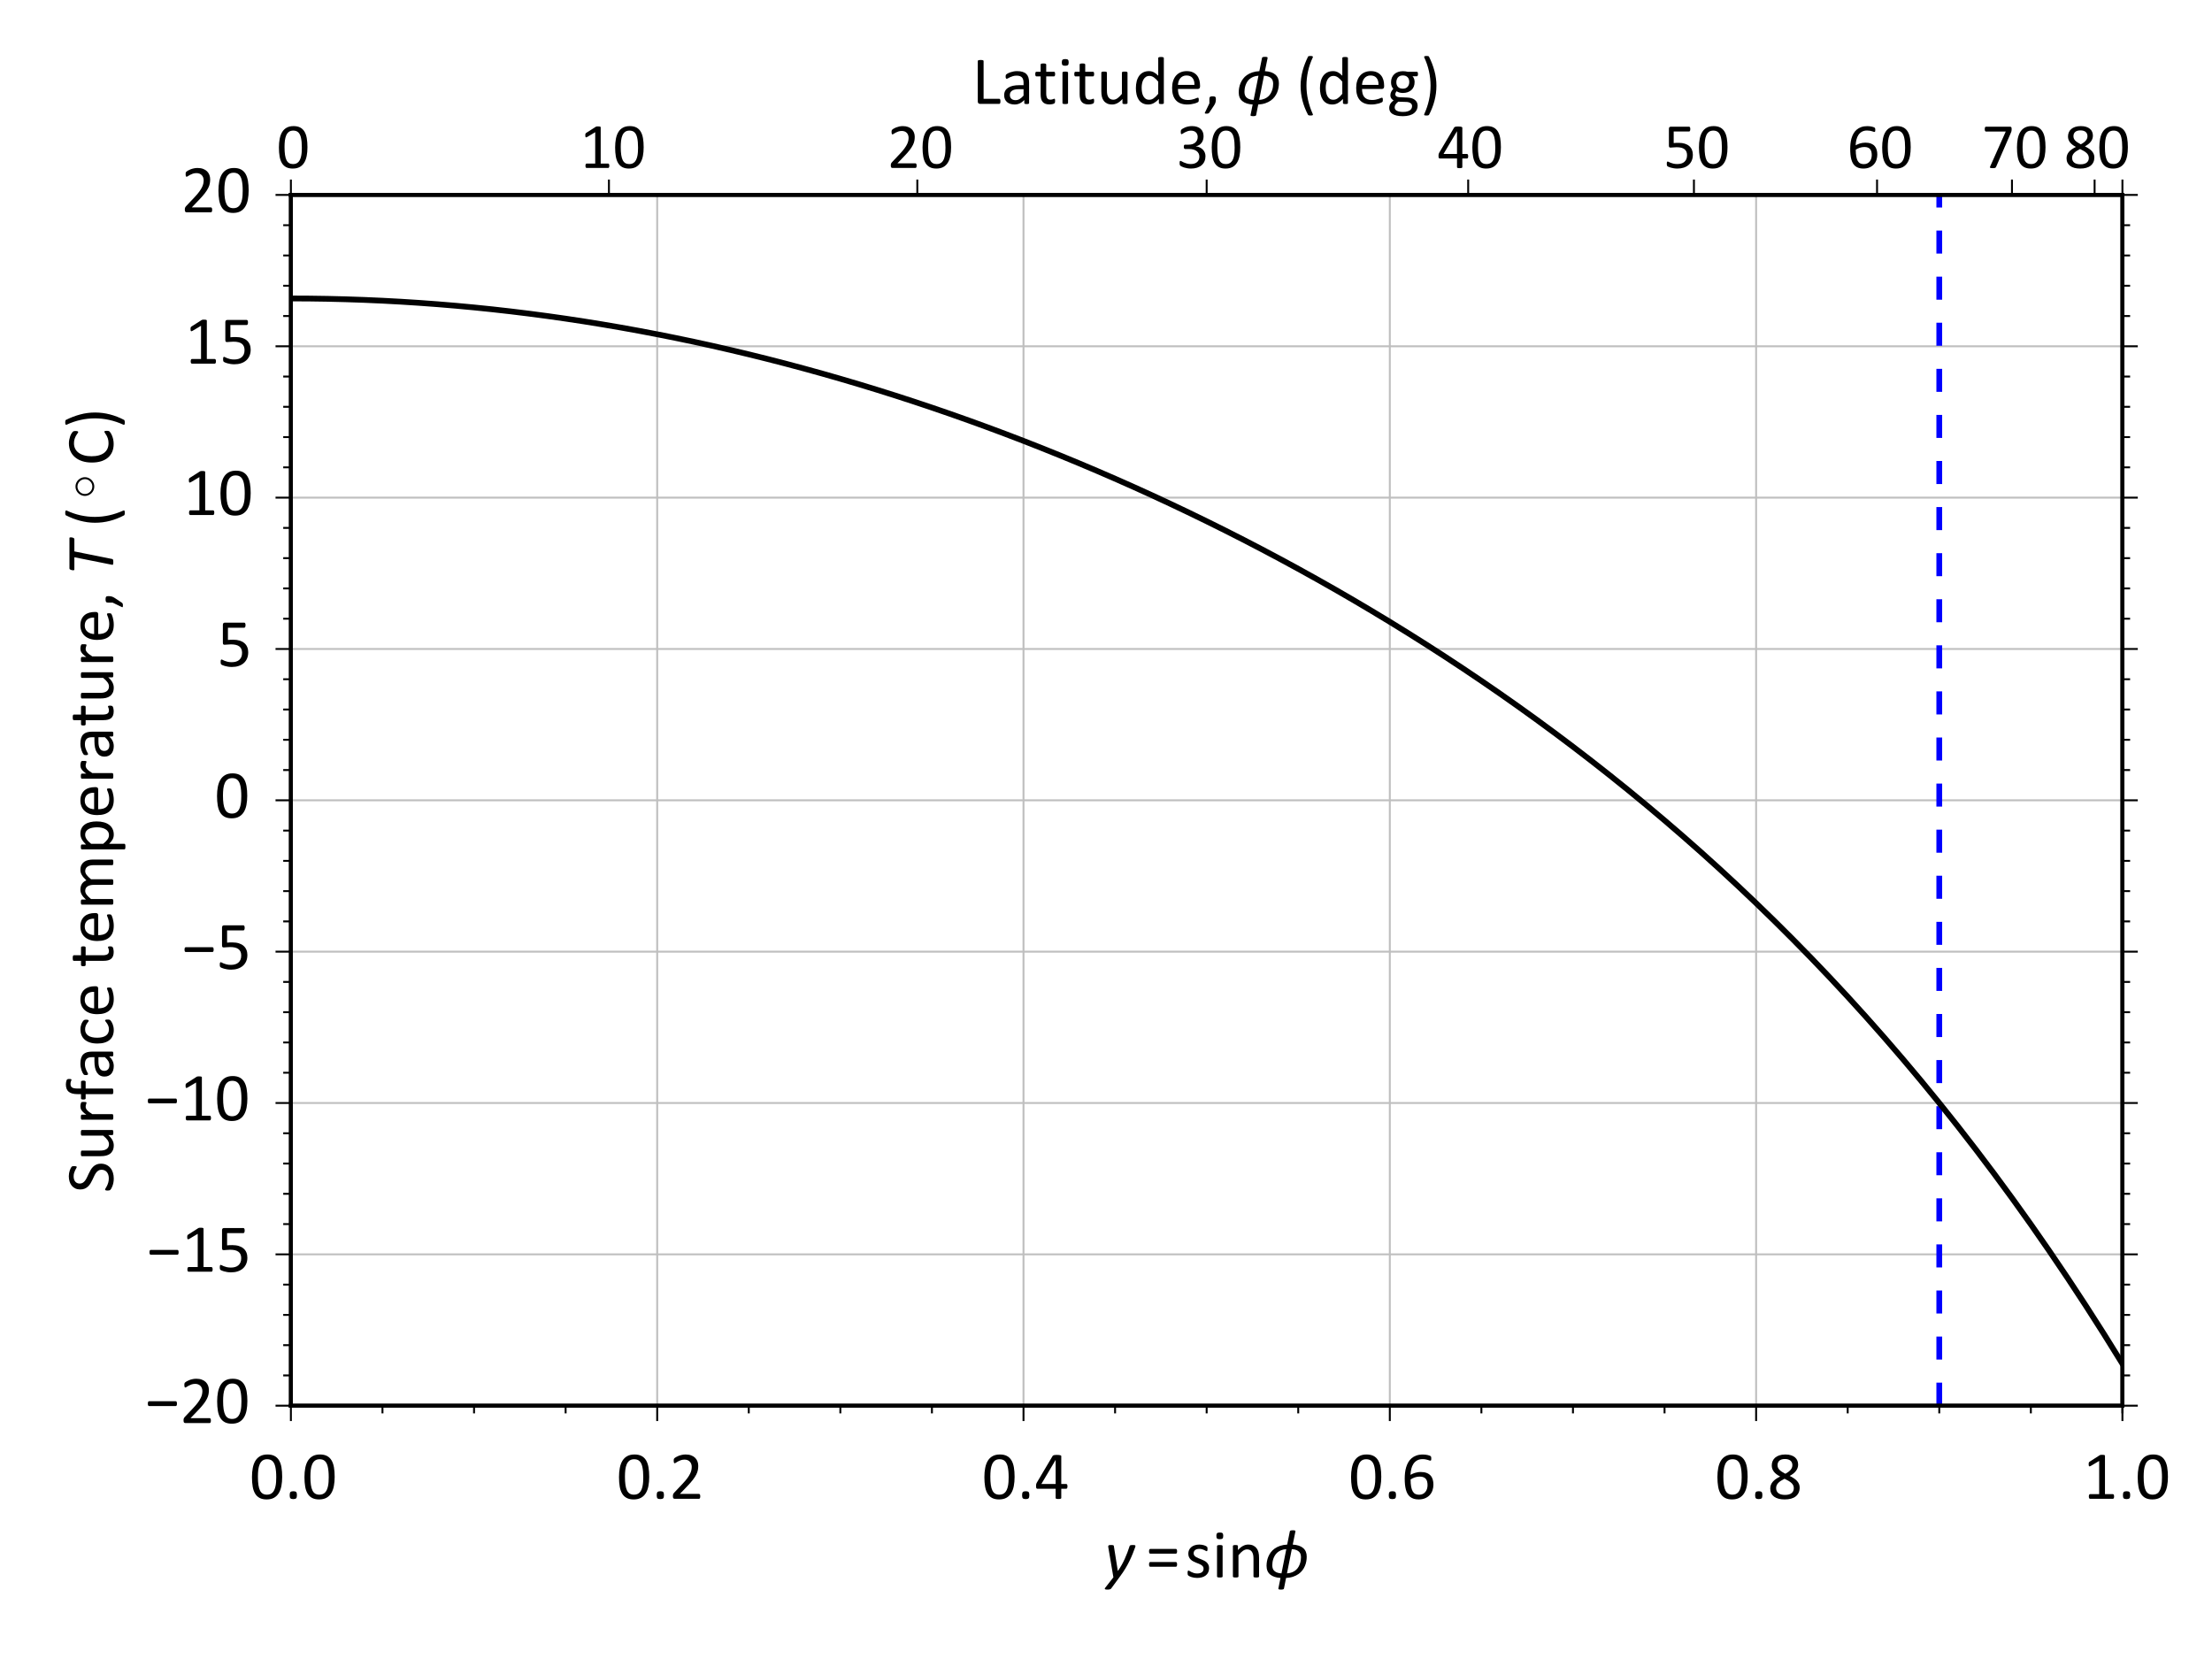 <?xml version="1.0" encoding="utf-8" standalone="no"?>
<!DOCTYPE svg PUBLIC "-//W3C//DTD SVG 1.1//EN"
  "http://www.w3.org/Graphics/SVG/1.1/DTD/svg11.dtd">
<!-- Created with matplotlib (http://matplotlib.org/) -->
<svg height="432pt" version="1.1" viewBox="0 0 576 432" width="576pt" xmlns="http://www.w3.org/2000/svg" xmlns:xlink="http://www.w3.org/1999/xlink">
 <defs>
  <style type="text/css">
*{stroke-linecap:butt;stroke-linejoin:round;}
  </style>
 </defs>
 <g id="figure_1">
  <g id="patch_1">
   <path d="
M0 432
L576 432
L576 0
L0 0
z
" style="fill:#ffffff;"/>
  </g>
  <g id="axes_1">
   <g id="patch_2">
    <path d="
M75.748 366.04
L552.676 366.04
L552.676 50.76
L75.748 50.76
z
" style="fill:#ffffff;"/>
   </g>
   <g id="matplotlib.axis_1">
    <g id="xtick_1">
     <g id="line2d_1">
      <path clip-path="url(#p232f0615e3)" d="
M75.748 366.04
L75.748 50.76" style="fill:none;stroke:#bfbfbf;stroke-linecap:square;stroke-width:0.5;"/>
     </g>
     <g id="line2d_2">
      <defs>
       <path d="
M0 0
L0 4" id="m741efc42ff" style="stroke:#000000;stroke-width:0.5;"/>
      </defs>
      <g>
       <use style="stroke:#000000;stroke-width:0.5;" x="75.748" xlink:href="#m741efc42ff" y="366.04"/>
      </g>
     </g>
     <g id="text_1">
      <!-- 0.0 -->
      <defs>
       <path d="
M47.219 31.734
Q47.219 24.469 46.062 18.453
Q44.922 12.453 42.25 8.125
Q39.594 3.812 35.297 1.438
Q31 -0.922 24.703 -0.922
Q18.75 -0.922 14.672 1.203
Q10.594 3.328 8.094 7.453
Q5.609 11.578 4.562 17.609
Q3.516 23.641 3.516 31.453
Q3.516 38.672 4.688 44.703
Q5.859 50.734 8.5 55.047
Q11.141 59.375 15.438 61.734
Q19.734 64.109 25.984 64.109
Q31.984 64.109 36.062 61.984
Q40.141 59.859 42.625 55.734
Q45.125 51.609 46.172 45.578
Q47.219 39.547 47.219 31.734
M38.625 31.156
Q38.625 35.891 38.281 39.641
Q37.938 43.406 37.281 46.281
Q36.625 49.172 35.562 51.25
Q34.516 53.328 33.047 54.656
Q31.594 56 29.703 56.609
Q27.828 57.234 25.484 57.234
Q21.344 57.234 18.75 55.281
Q16.156 53.328 14.672 49.906
Q13.188 46.484 12.641 41.891
Q12.109 37.312 12.109 32.031
Q12.109 24.953 12.844 20
Q13.578 15.047 15.156 11.922
Q16.75 8.797 19.219 7.375
Q21.688 5.953 25.203 5.953
Q27.938 5.953 30 6.828
Q32.078 7.719 33.562 9.344
Q35.062 10.984 36.031 13.281
Q37.016 15.578 37.594 18.359
Q38.188 21.141 38.406 24.391
Q38.625 27.641 38.625 31.156" id="Calibri-30"/>
       <path d="
M17.875 5.328
Q17.875 1.859 16.719 0.703
Q15.578 -0.438 12.547 -0.438
Q9.625 -0.438 8.5 0.688
Q7.375 1.812 7.375 5.172
Q7.375 8.641 8.516 9.781
Q9.672 10.938 12.703 10.938
Q15.625 10.938 16.75 9.812
Q17.875 8.688 17.875 5.328" id="Calibri-2e"/>
      </defs>
      <g transform="translate(64.98 390.283)scale(0.18 -0.18)">
       <use xlink:href="#Calibri-30"/>
       <use x="50.684" xlink:href="#Calibri-2e"/>
       <use x="75.928" xlink:href="#Calibri-30"/>
      </g>
     </g>
    </g>
    <g id="xtick_2">
     <g id="line2d_3">
      <path clip-path="url(#p232f0615e3)" d="
M171.133 366.04
L171.133 50.76" style="fill:none;stroke:#bfbfbf;stroke-linecap:square;stroke-width:0.5;"/>
     </g>
     <g id="line2d_4">
      <g>
       <use style="stroke:#000000;stroke-width:0.5;" x="171.133" xlink:href="#m741efc42ff" y="366.04"/>
      </g>
     </g>
     <g id="text_2">
      <!-- 0.2 -->
      <defs>
       <path d="
M45.125 3.609
Q45.125 2.734 45 2.047
Q44.875 1.375 44.656 0.906
Q44.438 0.438 44.062 0.219
Q43.703 0 43.266 0
L8.344 0
Q7.672 0 7.156 0.172
Q6.641 0.344 6.266 0.734
Q5.906 1.125 5.734 1.859
Q5.562 2.594 5.562 3.656
Q5.562 4.641 5.641 5.375
Q5.719 6.109 5.953 6.672
Q6.203 7.234 6.562 7.781
Q6.938 8.344 7.516 8.984
L19.781 21.969
Q24.031 26.469 26.594 30.031
Q29.156 33.594 30.547 36.516
Q31.938 39.453 32.375 41.844
Q32.812 44.234 32.812 46.344
Q32.812 48.438 32.125 50.312
Q31.453 52.203 30.156 53.609
Q28.859 55.031 26.906 55.859
Q24.953 56.688 22.406 56.688
Q19.438 56.688 17.062 55.859
Q14.703 55.031 12.922 54.047
Q11.141 53.078 9.938 52.25
Q8.734 51.422 8.156 51.422
Q7.812 51.422 7.547 51.609
Q7.281 51.812 7.109 52.25
Q6.938 52.688 6.828 53.422
Q6.734 54.156 6.734 55.172
Q6.734 55.906 6.781 56.438
Q6.844 56.984 6.953 57.375
Q7.078 57.766 7.266 58.109
Q7.469 58.453 8.047 58.953
Q8.641 59.469 10.078 60.344
Q11.531 61.234 13.703 62.078
Q15.875 62.938 18.484 63.516
Q21.094 64.109 23.969 64.109
Q28.562 64.109 32 62.812
Q35.453 61.531 37.719 59.281
Q39.984 57.031 41.109 54.047
Q42.234 51.078 42.234 47.703
Q42.234 44.672 41.688 41.672
Q41.156 38.672 39.422 35.172
Q37.703 31.688 34.422 27.406
Q31.156 23.141 25.734 17.578
L15.719 7.125
L43.219 7.125
Q43.609 7.125 43.969 6.906
Q44.344 6.688 44.609 6.25
Q44.875 5.812 45 5.156
Q45.125 4.5 45.125 3.609" id="Calibri-32"/>
      </defs>
      <g transform="translate(160.554 390.283)scale(0.18 -0.18)">
       <use xlink:href="#Calibri-30"/>
       <use x="50.684" xlink:href="#Calibri-2e"/>
       <use x="75.928" xlink:href="#Calibri-32"/>
      </g>
     </g>
    </g>
    <g id="xtick_3">
     <g id="line2d_5">
      <path clip-path="url(#p232f0615e3)" d="
M266.519 366.04
L266.519 50.76" style="fill:none;stroke:#bfbfbf;stroke-linecap:square;stroke-width:0.5;"/>
     </g>
     <g id="line2d_6">
      <g>
       <use style="stroke:#000000;stroke-width:0.5;" x="266.519" xlink:href="#m741efc42ff" y="366.04"/>
      </g>
     </g>
     <g id="text_3">
      <!-- 0.4 -->
      <defs>
       <path d="
M47.797 17.969
Q47.797 16.359 47.312 15.422
Q46.828 14.5 45.953 14.5
L38.812 14.5
L38.812 1.219
Q38.812 0.828 38.609 0.562
Q38.422 0.297 37.938 0.094
Q37.453 -0.094 36.672 -0.188
Q35.891 -0.297 34.672 -0.297
Q33.5 -0.297 32.719 -0.188
Q31.938 -0.094 31.469 0.094
Q31 0.297 30.828 0.562
Q30.672 0.828 30.672 1.219
L30.672 14.5
L4.594 14.5
Q4 14.5 3.609 14.641
Q3.219 14.797 2.906 15.188
Q2.594 15.578 2.469 16.312
Q2.344 17.047 2.344 18.219
Q2.344 19.141 2.391 19.875
Q2.438 20.609 2.578 21.219
Q2.734 21.828 2.969 22.391
Q3.219 22.953 3.562 23.578
L26.312 61.969
Q26.562 62.359 27.016 62.641
Q27.484 62.938 28.219 63.125
Q28.953 63.328 30.031 63.406
Q31.109 63.484 32.562 63.484
Q34.188 63.484 35.375 63.359
Q36.578 63.234 37.297 63.031
Q38.031 62.844 38.422 62.516
Q38.812 62.203 38.812 61.766
L38.812 21.438
L45.953 21.438
Q46.781 21.438 47.281 20.578
Q47.797 19.734 47.797 17.969
M30.672 56.109
L30.562 56.109
L10.016 21.438
L30.672 21.438
z
" id="Calibri-34"/>
      </defs>
      <g transform="translate(255.699 390.283)scale(0.18 -0.18)">
       <use xlink:href="#Calibri-30"/>
       <use x="50.684" xlink:href="#Calibri-2e"/>
       <use x="75.928" xlink:href="#Calibri-34"/>
      </g>
     </g>
    </g>
    <g id="xtick_4">
     <g id="line2d_7">
      <path clip-path="url(#p232f0615e3)" d="
M361.905 366.04
L361.905 50.76" style="fill:none;stroke:#bfbfbf;stroke-linecap:square;stroke-width:0.5;"/>
     </g>
     <g id="line2d_8">
      <g>
       <use style="stroke:#000000;stroke-width:0.5;" x="361.905" xlink:href="#m741efc42ff" y="366.04"/>
      </g>
     </g>
     <g id="text_4">
      <!-- 0.6 -->
      <defs>
       <path d="
M46.734 20.453
Q46.734 16.312 45.453 12.422
Q44.188 8.547 41.547 5.594
Q38.922 2.641 34.859 0.859
Q30.812 -0.922 25.297 -0.922
Q21.344 -0.922 18.312 0.047
Q15.281 1.031 13.031 2.828
Q10.797 4.641 9.297 7.266
Q7.812 9.906 6.906 13.281
Q6 16.656 5.609 20.656
Q5.219 24.656 5.219 29.25
Q5.219 33.297 5.656 37.453
Q6.109 41.609 7.219 45.453
Q8.344 49.312 10.266 52.703
Q12.203 56.109 15.109 58.625
Q18.016 61.141 22.062 62.594
Q26.125 64.062 31.5 64.062
Q33.297 64.062 35.156 63.844
Q37.016 63.625 38.578 63.25
Q40.141 62.891 41.203 62.453
Q42.281 62.016 42.625 61.734
Q42.969 61.469 43.141 61.156
Q43.312 60.844 43.406 60.469
Q43.5 60.109 43.547 59.641
Q43.609 59.188 43.609 58.5
Q43.609 57.625 43.578 56.984
Q43.562 56.344 43.391 55.953
Q43.219 55.562 42.938 55.359
Q42.672 55.172 42.234 55.172
Q41.703 55.172 40.766 55.516
Q39.844 55.859 38.516 56.266
Q37.203 56.688 35.328 57.031
Q33.453 57.375 30.953 57.375
Q26.422 57.375 23.141 55.516
Q19.875 53.656 17.797 50.531
Q15.719 47.406 14.719 43.281
Q13.719 39.156 13.578 34.672
Q14.844 35.406 16.422 36.125
Q18.016 36.859 19.891 37.438
Q21.781 38.031 23.875 38.391
Q25.984 38.766 28.375 38.766
Q33.5 38.766 37.016 37.375
Q40.531 35.984 42.703 33.516
Q44.875 31.062 45.797 27.703
Q46.734 24.359 46.734 20.453
M38.234 19.672
Q38.234 22.516 37.672 24.828
Q37.109 27.156 35.781 28.766
Q34.469 30.375 32.266 31.25
Q30.078 32.125 26.859 32.125
Q25.047 32.125 23.234 31.812
Q21.438 31.5 19.75 30.938
Q18.062 30.375 16.516 29.609
Q14.984 28.859 13.719 27.984
Q13.719 21.688 14.516 17.438
Q15.328 13.188 16.859 10.625
Q18.406 8.062 20.703 6.953
Q23 5.859 26.078 5.859
Q29.203 5.859 31.5 7.031
Q33.797 8.203 35.297 10.172
Q36.812 12.156 37.516 14.625
Q38.234 17.094 38.234 19.672" id="Calibri-36"/>
      </defs>
      <g transform="translate(351.18 390.283)scale(0.18 -0.18)">
       <use xlink:href="#Calibri-30"/>
       <use x="50.684" xlink:href="#Calibri-2e"/>
       <use x="75.928" xlink:href="#Calibri-36"/>
      </g>
     </g>
    </g>
    <g id="xtick_5">
     <g id="line2d_9">
      <path clip-path="url(#p232f0615e3)" d="
M457.29 366.04
L457.29 50.76" style="fill:none;stroke:#bfbfbf;stroke-linecap:square;stroke-width:0.5;"/>
     </g>
     <g id="line2d_10">
      <g>
       <use style="stroke:#000000;stroke-width:0.5;" x="457.29" xlink:href="#m741efc42ff" y="366.04"/>
      </g>
     </g>
     <g id="text_5">
      <!-- 0.8 -->
      <defs>
       <path d="
M46.578 16.219
Q46.578 12.109 45.109 8.906
Q43.656 5.719 40.891 3.516
Q38.141 1.312 34.078 0.188
Q30.031 -0.922 24.812 -0.922
Q19.922 -0.922 16.062 0.094
Q12.203 1.125 9.516 3.125
Q6.844 5.125 5.422 8.047
Q4 10.984 4 14.75
Q4 17.719 4.969 20.203
Q5.953 22.703 7.781 24.797
Q9.625 26.906 12.297 28.734
Q14.984 30.562 18.359 32.234
Q15.438 33.734 13.188 35.422
Q10.938 37.109 9.375 39.078
Q7.812 41.062 7 43.312
Q6.203 45.562 6.203 48.188
Q6.203 51.516 7.391 54.422
Q8.594 57.328 11 59.469
Q13.422 61.625 17.156 62.859
Q20.906 64.109 25.875 64.109
Q30.672 64.109 34.156 62.953
Q37.641 61.812 39.906 59.828
Q42.188 57.859 43.266 55.172
Q44.344 52.484 44.344 49.422
Q44.344 46.922 43.531 44.625
Q42.719 42.328 41.156 40.281
Q39.594 38.234 37.328 36.453
Q35.062 34.672 32.125 33.109
Q35.594 31.391 38.297 29.578
Q41.016 27.781 42.844 25.703
Q44.672 23.641 45.625 21.312
Q46.578 19 46.578 16.219
M36.031 48.641
Q36.031 50.688 35.328 52.344
Q34.625 54 33.25 55.172
Q31.891 56.344 29.859 56.953
Q27.828 57.562 25.25 57.562
Q19.969 57.562 17.25 55.172
Q14.547 52.781 14.547 48.641
Q14.547 46.734 15.203 45.094
Q15.875 43.453 17.266 41.984
Q18.656 40.531 20.781 39.141
Q22.906 37.75 25.828 36.234
Q30.766 38.766 33.391 41.844
Q36.031 44.922 36.031 48.641
M38.094 15.328
Q38.094 17.578 37.25 19.406
Q36.422 21.234 34.734 22.828
Q33.062 24.422 30.547 25.906
Q28.031 27.391 24.703 29
Q21.625 27.484 19.312 25.969
Q17 24.469 15.5 22.844
Q14.016 21.234 13.25 19.453
Q12.5 17.672 12.5 15.531
Q12.5 10.797 15.75 8.203
Q19 5.609 25.438 5.609
Q31.688 5.609 34.891 8.219
Q38.094 10.844 38.094 15.328" id="Calibri-38"/>
      </defs>
      <g transform="translate(446.58 390.283)scale(0.18 -0.18)">
       <use xlink:href="#Calibri-30"/>
       <use x="50.684" xlink:href="#Calibri-2e"/>
       <use x="75.928" xlink:href="#Calibri-38"/>
      </g>
     </g>
    </g>
    <g id="xtick_6">
     <g id="line2d_11">
      <path clip-path="url(#p232f0615e3)" d="
M552.676 366.04
L552.676 50.76" style="fill:none;stroke:#bfbfbf;stroke-linecap:square;stroke-width:0.5;"/>
     </g>
     <g id="line2d_12">
      <g>
       <use style="stroke:#000000;stroke-width:0.5;" x="552.676" xlink:href="#m741efc42ff" y="366.04"/>
      </g>
     </g>
     <g id="text_6">
      <!-- 1.0 -->
      <defs>
       <path d="
M45.266 3.328
Q45.266 2.391 45.109 1.75
Q44.969 1.125 44.719 0.734
Q44.484 0.344 44.156 0.172
Q43.844 0 43.5 0
L10.5 0
Q10.156 0 9.859 0.172
Q9.578 0.344 9.297 0.734
Q9.031 1.125 8.875 1.75
Q8.734 2.391 8.734 3.328
Q8.734 4.203 8.875 4.828
Q9.031 5.469 9.25 5.875
Q9.469 6.297 9.781 6.516
Q10.109 6.734 10.5 6.734
L23.688 6.734
L23.688 54.781
L11.469 47.516
Q10.547 47.016 9.984 46.922
Q9.422 46.828 9.078 47.141
Q8.734 47.469 8.609 48.188
Q8.5 48.922 8.5 50.047
Q8.5 50.875 8.562 51.453
Q8.641 52.047 8.781 52.438
Q8.938 52.828 9.203 53.125
Q9.469 53.422 9.906 53.719
L24.469 63.031
Q24.656 63.188 24.953 63.281
Q25.25 63.375 25.688 63.469
Q26.125 63.578 26.703 63.594
Q27.297 63.625 28.172 63.625
Q29.344 63.625 30.125 63.516
Q30.906 63.422 31.344 63.25
Q31.781 63.094 31.922 62.812
Q32.078 62.547 32.078 62.25
L32.078 6.734
L43.5 6.734
Q43.891 6.734 44.234 6.516
Q44.578 6.297 44.797 5.875
Q45.016 5.469 45.141 4.828
Q45.266 4.203 45.266 3.328" id="Calibri-31"/>
      </defs>
      <g transform="translate(542.357 390.283)scale(0.18 -0.18)">
       <use xlink:href="#Calibri-31"/>
       <use x="50.684" xlink:href="#Calibri-2e"/>
       <use x="75.928" xlink:href="#Calibri-30"/>
      </g>
     </g>
    </g>
    <g id="xtick_7">
     <g id="line2d_13">
      <defs>
       <path d="
M0 0
L0 2" id="m5284c7e2a0" style="stroke:#000000;stroke-width:0.5;"/>
      </defs>
      <g>
       <use style="stroke:#000000;stroke-width:0.5;" x="99.594" xlink:href="#m5284c7e2a0" y="366.04"/>
      </g>
     </g>
    </g>
    <g id="xtick_8">
     <g id="line2d_14">
      <g>
       <use style="stroke:#000000;stroke-width:0.5;" x="123.44" xlink:href="#m5284c7e2a0" y="366.04"/>
      </g>
     </g>
    </g>
    <g id="xtick_9">
     <g id="line2d_15">
      <g>
       <use style="stroke:#000000;stroke-width:0.5;" x="147.287" xlink:href="#m5284c7e2a0" y="366.04"/>
      </g>
     </g>
    </g>
    <g id="xtick_10">
     <g id="line2d_16">
      <g>
       <use style="stroke:#000000;stroke-width:0.5;" x="194.98" xlink:href="#m5284c7e2a0" y="366.04"/>
      </g>
     </g>
    </g>
    <g id="xtick_11">
     <g id="line2d_17">
      <g>
       <use style="stroke:#000000;stroke-width:0.5;" x="218.826" xlink:href="#m5284c7e2a0" y="366.04"/>
      </g>
     </g>
    </g>
    <g id="xtick_12">
     <g id="line2d_18">
      <g>
       <use style="stroke:#000000;stroke-width:0.5;" x="242.672" xlink:href="#m5284c7e2a0" y="366.04"/>
      </g>
     </g>
    </g>
    <g id="xtick_13">
     <g id="line2d_19">
      <g>
       <use style="stroke:#000000;stroke-width:0.5;" x="290.365" xlink:href="#m5284c7e2a0" y="366.04"/>
      </g>
     </g>
    </g>
    <g id="xtick_14">
     <g id="line2d_20">
      <g>
       <use style="stroke:#000000;stroke-width:0.5;" x="314.212" xlink:href="#m5284c7e2a0" y="366.04"/>
      </g>
     </g>
    </g>
    <g id="xtick_15">
     <g id="line2d_21">
      <g>
       <use style="stroke:#000000;stroke-width:0.5;" x="338.058" xlink:href="#m5284c7e2a0" y="366.04"/>
      </g>
     </g>
    </g>
    <g id="xtick_16">
     <g id="line2d_22">
      <g>
       <use style="stroke:#000000;stroke-width:0.5;" x="385.751" xlink:href="#m5284c7e2a0" y="366.04"/>
      </g>
     </g>
    </g>
    <g id="xtick_17">
     <g id="line2d_23">
      <g>
       <use style="stroke:#000000;stroke-width:0.5;" x="409.597" xlink:href="#m5284c7e2a0" y="366.04"/>
      </g>
     </g>
    </g>
    <g id="xtick_18">
     <g id="line2d_24">
      <g>
       <use style="stroke:#000000;stroke-width:0.5;" x="433.444" xlink:href="#m5284c7e2a0" y="366.04"/>
      </g>
     </g>
    </g>
    <g id="xtick_19">
     <g id="line2d_25">
      <g>
       <use style="stroke:#000000;stroke-width:0.5;" x="481.137" xlink:href="#m5284c7e2a0" y="366.04"/>
      </g>
     </g>
    </g>
    <g id="xtick_20">
     <g id="line2d_26">
      <g>
       <use style="stroke:#000000;stroke-width:0.5;" x="504.983" xlink:href="#m5284c7e2a0" y="366.04"/>
      </g>
     </g>
    </g>
    <g id="xtick_21">
     <g id="line2d_27">
      <g>
       <use style="stroke:#000000;stroke-width:0.5;" x="528.83" xlink:href="#m5284c7e2a0" y="366.04"/>
      </g>
     </g>
    </g>
    <g id="xtick_22">
     <g id="line2d_28">
      <g>
       <use style="stroke:#000000;stroke-width:0.5;" x="552.676" xlink:href="#m5284c7e2a0" y="366.04"/>
      </g>
     </g>
    </g>
    <g id="text_7">
     <!-- $y=\sin \phi$ -->
     <defs>
      <path d="
M45.172 37.641
Q45.172 35.688 44.609 34.938
Q44.047 34.188 43.312 34.188
L6.391 34.188
Q5.672 34.188 5.125 34.938
Q4.594 35.688 4.594 37.641
Q4.594 39.406 5.078 40.234
Q5.562 41.062 6.391 41.062
L43.312 41.062
Q44.188 41.062 44.672 40.234
Q45.172 39.406 45.172 37.641
M45.172 18.656
Q45.172 16.703 44.609 15.969
Q44.047 15.234 43.312 15.234
L6.391 15.234
Q5.672 15.234 5.125 15.969
Q4.594 16.703 4.594 18.656
Q4.594 20.453 5.078 21.281
Q5.562 22.125 6.391 22.125
L43.312 22.125
Q44.188 22.125 44.672 21.281
Q45.172 20.453 45.172 18.656" id="Calibri-3d"/>
      <path d="
M45.453 45.516
Q45.453 44.969 45.359 44.406
Q45.266 43.844 45.016 43.359
Q43.406 38.922 41.5 34.109
Q39.594 29.297 37.047 24.047
Q34.516 18.797 31.125 13.078
Q27.734 7.375 23.047 1.078
L10.406 -16.156
Q10.109 -16.547 9.672 -16.844
Q9.234 -17.141 8.594 -17.359
Q7.953 -17.578 7.047 -17.672
Q6.156 -17.781 4.938 -17.781
Q3.609 -17.781 2.75 -17.656
Q1.906 -17.531 1.469 -17.234
Q1.031 -16.938 1.078 -16.453
Q1.125 -15.969 1.656 -15.281
L13.578 0
L6.297 42.922
Q6.203 43.5 6.156 43.984
Q6.109 44.484 6.109 44.828
Q6.109 45.359 6.281 45.719
Q6.453 46.094 6.938 46.312
Q7.422 46.531 8.219 46.609
Q9.031 46.688 10.203 46.688
Q11.531 46.688 12.281 46.609
Q13.031 46.531 13.453 46.359
Q13.875 46.188 14.031 45.844
Q14.203 45.516 14.266 45.016
L19.969 9.188
L20.062 9.188
Q23.094 13.422 25.531 17.812
Q27.984 22.219 30.031 26.734
Q32.078 31.25 33.812 35.859
Q35.547 40.484 37.062 45.219
Q37.156 45.609 37.422 45.875
Q37.703 46.141 38.203 46.328
Q38.719 46.531 39.594 46.609
Q40.484 46.688 41.797 46.688
Q44 46.688 44.719 46.391
Q45.453 46.094 45.453 45.516" id="Calibri-Italic-79"/>
      <path d="
M35.062 13.188
Q35.062 9.812 33.812 7.172
Q32.562 4.547 30.266 2.734
Q27.984 0.922 24.797 0
Q21.625 -0.922 17.828 -0.922
Q15.484 -0.922 13.359 -0.562
Q11.234 -0.203 9.547 0.359
Q7.859 0.922 6.688 1.531
Q5.516 2.156 4.969 2.641
Q4.438 3.125 4.188 4
Q3.953 4.891 3.953 6.391
Q3.953 7.328 4.047 7.953
Q4.156 8.594 4.297 8.984
Q4.438 9.375 4.703 9.547
Q4.984 9.719 5.328 9.719
Q5.859 9.719 6.906 9.062
Q7.953 8.406 9.484 7.625
Q11.031 6.844 13.125 6.172
Q15.234 5.516 17.969 5.516
Q20.016 5.516 21.672 5.953
Q23.344 6.391 24.562 7.25
Q25.781 8.109 26.438 9.422
Q27.094 10.75 27.094 12.547
Q27.094 14.406 26.141 15.672
Q25.203 16.938 23.641 17.906
Q22.078 18.891 20.125 19.641
Q18.172 20.406 16.094 21.234
Q14.016 22.078 12.031 23.125
Q10.062 24.172 8.5 25.688
Q6.938 27.203 5.984 29.297
Q5.031 31.391 5.031 34.328
Q5.031 36.922 6.031 39.281
Q7.031 41.656 9.031 43.438
Q11.031 45.219 14.031 46.281
Q17.047 47.359 21.047 47.359
Q22.797 47.359 24.547 47.062
Q26.312 46.781 27.734 46.344
Q29.156 45.906 30.156 45.391
Q31.156 44.875 31.656 44.484
Q32.172 44.094 32.344 43.797
Q32.516 43.5 32.594 43.141
Q32.672 42.781 32.734 42.234
Q32.812 41.703 32.812 40.922
Q32.812 40.094 32.734 39.484
Q32.672 38.875 32.5 38.484
Q32.328 38.094 32.078 37.922
Q31.844 37.75 31.547 37.75
Q31.109 37.75 30.266 38.281
Q29.438 38.812 28.125 39.422
Q26.812 40.047 25.031 40.578
Q23.25 41.109 20.953 41.109
Q18.891 41.109 17.328 40.641
Q15.766 40.188 14.766 39.328
Q13.766 38.484 13.25 37.312
Q12.75 36.141 12.75 34.766
Q12.75 32.859 13.719 31.562
Q14.703 30.281 16.266 29.297
Q17.828 28.328 19.828 27.547
Q21.828 26.766 23.906 25.922
Q25.984 25.094 28 24.062
Q30.031 23.047 31.594 21.578
Q33.156 20.125 34.109 18.062
Q35.062 16.016 35.062 13.188" id="Calibri-73"/>
      <path d="
M23.781 -0.922
Q14.156 -0.344 8.875 4.031
Q3.609 8.406 3.609 16.609
Q3.609 19.781 4.219 23.219
Q4.828 26.656 6.219 29.953
Q7.625 33.25 9.859 36.25
Q12.109 39.266 15.422 41.609
Q18.75 43.953 23.219 45.484
Q27.688 47.016 33.453 47.312
L37.312 66.453
Q37.359 66.844 37.625 67.141
Q37.891 67.438 38.375 67.625
Q38.875 67.828 39.703 67.922
Q40.531 68.016 41.703 68.016
Q44.047 68.016 44.781 67.625
Q45.516 67.234 45.406 66.453
L41.5 47.312
Q51.469 46.734 56.594 42.281
Q61.719 37.844 61.719 29.891
Q61.719 26.656 61.125 23.219
Q60.547 19.781 59.156 16.453
Q57.766 13.141 55.484 10.125
Q53.219 7.125 49.891 4.781
Q46.578 2.438 42.078 0.891
Q37.594 -0.641 31.844 -0.922
L28.812 -16.219
Q28.656 -16.609 28.438 -16.891
Q28.219 -17.188 27.734 -17.375
Q27.25 -17.578 26.438 -17.672
Q25.641 -17.781 24.516 -17.781
Q22.312 -17.781 21.406 -17.406
Q20.516 -17.047 20.703 -16.219
z

M33.156 5.672
Q37.594 5.953 40.812 7.312
Q44.047 8.688 46.281 10.719
Q48.531 12.75 49.922 15.234
Q51.312 17.719 52.094 20.203
Q52.875 22.703 53.141 25
Q53.422 27.297 53.422 29
Q53.422 30.812 52.984 32.781
Q52.547 34.766 51.141 36.422
Q49.75 38.094 47.141 39.281
Q44.531 40.484 40.141 40.719
z

M32.172 40.719
Q27.734 40.438 24.516 39.062
Q21.297 37.703 19.047 35.672
Q16.797 33.641 15.406 31.141
Q14.016 28.656 13.234 26.188
Q12.453 23.734 12.188 21.391
Q11.922 19.047 11.922 17.391
Q11.922 15.578 12.359 13.594
Q12.797 11.625 14.188 9.953
Q15.578 8.297 18.188 7.094
Q20.797 5.906 25.203 5.672
z
" id="Calibri-Italic-3d5"/>
      <path d="
M45.312 1.219
Q45.312 0.828 45.109 0.562
Q44.922 0.297 44.484 0.094
Q44.047 -0.094 43.266 -0.188
Q42.484 -0.297 41.312 -0.297
Q40.094 -0.297 39.312 -0.188
Q38.531 -0.094 38.078 0.094
Q37.641 0.297 37.438 0.562
Q37.25 0.828 37.25 1.219
L37.25 26.953
Q37.25 30.719 36.656 33
Q36.078 35.297 34.953 36.953
Q33.844 38.625 32.062 39.5
Q30.281 40.375 27.938 40.375
Q24.906 40.375 21.875 38.219
Q18.844 36.078 15.531 31.938
L15.531 1.219
Q15.531 0.828 15.328 0.562
Q15.141 0.297 14.703 0.094
Q14.266 -0.094 13.484 -0.188
Q12.703 -0.297 11.469 -0.297
Q10.297 -0.297 9.516 -0.188
Q8.734 -0.094 8.266 0.094
Q7.812 0.297 7.641 0.562
Q7.469 0.828 7.469 1.219
L7.469 45.172
Q7.469 45.562 7.609 45.828
Q7.766 46.094 8.203 46.312
Q8.641 46.531 9.328 46.609
Q10.016 46.688 11.141 46.688
Q12.203 46.688 12.906 46.609
Q13.625 46.531 14.016 46.312
Q14.406 46.094 14.578 45.828
Q14.75 45.562 14.75 45.172
L14.75 39.359
Q18.453 43.5 22.141 45.422
Q25.828 47.359 29.594 47.359
Q33.984 47.359 36.984 45.875
Q39.984 44.391 41.844 41.891
Q43.703 39.406 44.5 36.062
Q45.312 32.719 45.312 28.031
z
" id="Calibri-6e"/>
      <path d="
M15.531 1.219
Q15.531 0.828 15.328 0.562
Q15.141 0.297 14.703 0.094
Q14.266 -0.094 13.484 -0.188
Q12.703 -0.297 11.469 -0.297
Q10.297 -0.297 9.516 -0.188
Q8.734 -0.094 8.266 0.094
Q7.812 0.297 7.641 0.562
Q7.469 0.828 7.469 1.219
L7.469 45.172
Q7.469 45.516 7.641 45.797
Q7.812 46.094 8.266 46.281
Q8.734 46.484 9.516 46.578
Q10.297 46.688 11.469 46.688
Q12.703 46.688 13.484 46.578
Q14.266 46.484 14.703 46.281
Q15.141 46.094 15.328 45.797
Q15.531 45.516 15.531 45.172
z

M16.453 60.016
Q16.453 57.172 15.375 56.141
Q14.312 55.125 11.422 55.125
Q8.594 55.125 7.547 56.125
Q6.5 57.125 6.5 59.906
Q6.5 62.75 7.562 63.766
Q8.641 64.797 11.531 64.797
Q14.359 64.797 15.406 63.797
Q16.453 62.797 16.453 60.016" id="Calibri-69"/>
     </defs>
     <g transform="translate(287.482 410.903)scale(0.18 -0.18)">
      <use transform="translate(0.0 0.984)" xlink:href="#Calibri-Italic-79"/>
      <use transform="translate(60.547 0.984)" xlink:href="#Calibri-3d"/>
      <use transform="translate(116.93 0.984)" xlink:href="#Calibri-73"/>
      <use transform="translate(156.041 0.984)" xlink:href="#Calibri-69"/>
      <use transform="translate(178.99 0.984)" xlink:href="#Calibri-6e"/>
      <use transform="translate(231.529 0.984)" xlink:href="#Calibri-Italic-3d5"/>
     </g>
    </g>
   </g>
   <g id="matplotlib.axis_2">
    <g id="ytick_1">
     <g id="line2d_29">
      <path clip-path="url(#p232f0615e3)" d="
M75.748 366.04
L552.676 366.04" style="fill:none;stroke:#bfbfbf;stroke-linecap:square;stroke-width:0.5;"/>
     </g>
     <g id="line2d_30">
      <defs>
       <path d="
M0 0
L-4 0" id="mcb0005524f" style="stroke:#000000;stroke-width:0.5;"/>
      </defs>
      <g>
       <use style="stroke:#000000;stroke-width:0.5;" x="75.748" xlink:href="#mcb0005524f" y="366.04"/>
      </g>
     </g>
     <g id="line2d_31">
      <defs>
       <path d="
M0 0
L4 0" id="m728421d6d4" style="stroke:#000000;stroke-width:0.5;"/>
      </defs>
      <g>
       <use style="stroke:#000000;stroke-width:0.5;" x="552.676" xlink:href="#m728421d6d4" y="366.04"/>
      </g>
     </g>
     <g id="text_8">
      <!-- −20 -->
      <defs>
       <path d="
M45.844 28.078
Q45.844 26.266 45.375 25.438
Q44.922 24.609 44.047 24.609
L5.562 24.609
Q4.641 24.609 4.172 25.438
Q3.719 26.266 3.719 28.078
Q3.719 29.828 4.172 30.688
Q4.641 31.547 5.562 31.547
L44.047 31.547
Q44.922 31.547 45.375 30.719
Q45.844 29.891 45.844 28.078" id="Calibri-2212"/>
      </defs>
      <g transform="translate(37.828 370.561)scale(0.18 -0.18)">
       <use xlink:href="#Calibri-2212"/>
       <use x="49.805" xlink:href="#Calibri-32"/>
       <use x="100.488" xlink:href="#Calibri-30"/>
      </g>
     </g>
    </g>
    <g id="ytick_2">
     <g id="line2d_32">
      <path clip-path="url(#p232f0615e3)" d="
M75.748 326.63
L552.676 326.63" style="fill:none;stroke:#bfbfbf;stroke-linecap:square;stroke-width:0.5;"/>
     </g>
     <g id="line2d_33">
      <g>
       <use style="stroke:#000000;stroke-width:0.5;" x="75.748" xlink:href="#mcb0005524f" y="326.63"/>
      </g>
     </g>
     <g id="line2d_34">
      <g>
       <use style="stroke:#000000;stroke-width:0.5;" x="552.676" xlink:href="#m728421d6d4" y="326.63"/>
      </g>
     </g>
     <g id="text_9">
      <!-- −15 -->
      <defs>
       <path d="
M44.828 20.312
Q44.828 15.234 43.109 11.281
Q41.406 7.328 38.281 4.609
Q35.156 1.906 30.828 0.484
Q26.516 -0.922 21.234 -0.922
Q18.312 -0.922 15.672 -0.5
Q13.031 -0.094 10.984 0.516
Q8.938 1.125 7.609 1.703
Q6.297 2.297 5.922 2.641
Q5.562 2.984 5.422 3.266
Q5.281 3.562 5.156 3.969
Q5.031 4.391 4.984 5.031
Q4.938 5.672 4.938 6.547
Q4.938 7.375 5 8.031
Q5.078 8.688 5.266 9.094
Q5.469 9.516 5.734 9.703
Q6 9.906 6.344 9.906
Q6.844 9.906 7.859 9.297
Q8.891 8.688 10.625 7.984
Q12.359 7.281 14.922 6.641
Q17.484 6 21 6
Q24.266 6 27 6.781
Q29.734 7.562 31.703 9.219
Q33.688 10.891 34.812 13.406
Q35.938 15.922 35.938 19.531
Q35.938 22.562 34.984 24.875
Q34.031 27.203 32.047 28.734
Q30.078 30.281 27.047 31.031
Q24.031 31.781 19.828 31.781
Q16.844 31.781 14.688 31.484
Q12.547 31.203 10.688 31.203
Q9.328 31.203 8.734 31.828
Q8.156 32.469 8.156 34.281
L8.156 60.016
Q8.156 61.625 8.906 62.406
Q9.672 63.188 11.078 63.188
L39.062 63.188
Q39.453 63.188 39.812 62.969
Q40.188 62.75 40.422 62.297
Q40.672 61.859 40.797 61.172
Q40.922 60.5 40.922 59.578
Q40.922 57.812 40.422 56.828
Q39.938 55.859 39.062 55.859
L15.484 55.859
L15.484 38.141
Q17.188 38.375 18.969 38.422
Q20.75 38.484 23.094 38.484
Q28.516 38.484 32.562 37.188
Q36.625 35.891 39.328 33.516
Q42.047 31.156 43.438 27.781
Q44.828 24.422 44.828 20.312" id="Calibri-35"/>
      </defs>
      <g transform="translate(38.258 331.151)scale(0.18 -0.18)">
       <use xlink:href="#Calibri-2212"/>
       <use x="49.805" xlink:href="#Calibri-31"/>
       <use x="100.488" xlink:href="#Calibri-35"/>
      </g>
     </g>
    </g>
    <g id="ytick_3">
     <g id="line2d_35">
      <path clip-path="url(#p232f0615e3)" d="
M75.748 287.22
L552.676 287.22" style="fill:none;stroke:#bfbfbf;stroke-linecap:square;stroke-width:0.5;"/>
     </g>
     <g id="line2d_36">
      <g>
       <use style="stroke:#000000;stroke-width:0.5;" x="75.748" xlink:href="#mcb0005524f" y="287.22"/>
      </g>
     </g>
     <g id="line2d_37">
      <g>
       <use style="stroke:#000000;stroke-width:0.5;" x="552.676" xlink:href="#m728421d6d4" y="287.22"/>
      </g>
     </g>
     <g id="text_10">
      <!-- −10 -->
      <g transform="translate(37.828 291.741)scale(0.18 -0.18)">
       <use xlink:href="#Calibri-2212"/>
       <use x="49.805" xlink:href="#Calibri-31"/>
       <use x="100.488" xlink:href="#Calibri-30"/>
      </g>
     </g>
    </g>
    <g id="ytick_4">
     <g id="line2d_38">
      <path clip-path="url(#p232f0615e3)" d="
M75.748 247.81
L552.676 247.81" style="fill:none;stroke:#bfbfbf;stroke-linecap:square;stroke-width:0.5;"/>
     </g>
     <g id="line2d_39">
      <g>
       <use style="stroke:#000000;stroke-width:0.5;" x="75.748" xlink:href="#mcb0005524f" y="247.81"/>
      </g>
     </g>
     <g id="line2d_40">
      <g>
       <use style="stroke:#000000;stroke-width:0.5;" x="552.676" xlink:href="#m728421d6d4" y="247.81"/>
      </g>
     </g>
     <g id="text_11">
      <!-- −5 -->
      <g transform="translate(47.382 252.331)scale(0.18 -0.18)">
       <use xlink:href="#Calibri-2212"/>
       <use x="49.805" xlink:href="#Calibri-35"/>
      </g>
     </g>
    </g>
    <g id="ytick_5">
     <g id="line2d_41">
      <path clip-path="url(#p232f0615e3)" d="
M75.748 208.4
L552.676 208.4" style="fill:none;stroke:#bfbfbf;stroke-linecap:square;stroke-width:0.5;"/>
     </g>
     <g id="line2d_42">
      <g>
       <use style="stroke:#000000;stroke-width:0.5;" x="75.748" xlink:href="#mcb0005524f" y="208.4"/>
      </g>
     </g>
     <g id="line2d_43">
      <g>
       <use style="stroke:#000000;stroke-width:0.5;" x="552.676" xlink:href="#m728421d6d4" y="208.4"/>
      </g>
     </g>
     <g id="text_12">
      <!-- 0 -->
      <g transform="translate(55.881 212.921)scale(0.18 -0.18)">
       <use xlink:href="#Calibri-30"/>
      </g>
     </g>
    </g>
    <g id="ytick_6">
     <g id="line2d_44">
      <path clip-path="url(#p232f0615e3)" d="
M75.748 168.99
L552.676 168.99" style="fill:none;stroke:#bfbfbf;stroke-linecap:square;stroke-width:0.5;"/>
     </g>
     <g id="line2d_45">
      <g>
       <use style="stroke:#000000;stroke-width:0.5;" x="75.748" xlink:href="#mcb0005524f" y="168.99"/>
      </g>
     </g>
     <g id="line2d_46">
      <g>
       <use style="stroke:#000000;stroke-width:0.5;" x="552.676" xlink:href="#m728421d6d4" y="168.99"/>
      </g>
     </g>
     <g id="text_13">
      <!-- 5 -->
      <g transform="translate(56.567 173.511)scale(0.18 -0.18)">
       <use xlink:href="#Calibri-35"/>
      </g>
     </g>
    </g>
    <g id="ytick_7">
     <g id="line2d_47">
      <path clip-path="url(#p232f0615e3)" d="
M75.748 129.58
L552.676 129.58" style="fill:none;stroke:#bfbfbf;stroke-linecap:square;stroke-width:0.5;"/>
     </g>
     <g id="line2d_48">
      <g>
       <use style="stroke:#000000;stroke-width:0.5;" x="75.748" xlink:href="#mcb0005524f" y="129.58"/>
      </g>
     </g>
     <g id="line2d_49">
      <g>
       <use style="stroke:#000000;stroke-width:0.5;" x="552.676" xlink:href="#m728421d6d4" y="129.58"/>
      </g>
     </g>
     <g id="text_14">
      <!-- 10 -->
      <g transform="translate(47.654 134.101)scale(0.18 -0.18)">
       <use xlink:href="#Calibri-31"/>
       <use x="50.684" xlink:href="#Calibri-30"/>
      </g>
     </g>
    </g>
    <g id="ytick_8">
     <g id="line2d_50">
      <path clip-path="url(#p232f0615e3)" d="
M75.748 90.17
L552.676 90.17" style="fill:none;stroke:#bfbfbf;stroke-linecap:square;stroke-width:0.5;"/>
     </g>
     <g id="line2d_51">
      <g>
       <use style="stroke:#000000;stroke-width:0.5;" x="75.748" xlink:href="#mcb0005524f" y="90.17"/>
      </g>
     </g>
     <g id="line2d_52">
      <g>
       <use style="stroke:#000000;stroke-width:0.5;" x="552.676" xlink:href="#m728421d6d4" y="90.17"/>
      </g>
     </g>
     <g id="text_15">
      <!-- 15 -->
      <g transform="translate(48.085 94.691)scale(0.18 -0.18)">
       <use xlink:href="#Calibri-31"/>
       <use x="50.684" xlink:href="#Calibri-35"/>
      </g>
     </g>
    </g>
    <g id="ytick_9">
     <g id="line2d_53">
      <path clip-path="url(#p232f0615e3)" d="
M75.748 50.76
L552.676 50.76" style="fill:none;stroke:#bfbfbf;stroke-linecap:square;stroke-width:0.5;"/>
     </g>
     <g id="line2d_54">
      <g>
       <use style="stroke:#000000;stroke-width:0.5;" x="75.748" xlink:href="#mcb0005524f" y="50.76"/>
      </g>
     </g>
     <g id="line2d_55">
      <g>
       <use style="stroke:#000000;stroke-width:0.5;" x="552.676" xlink:href="#m728421d6d4" y="50.76"/>
      </g>
     </g>
     <g id="text_16">
      <!-- 20 -->
      <g transform="translate(47.126 55.281)scale(0.18 -0.18)">
       <use xlink:href="#Calibri-32"/>
       <use x="50.684" xlink:href="#Calibri-30"/>
      </g>
     </g>
    </g>
    <g id="ytick_10">
     <g id="line2d_56">
      <defs>
       <path d="
M0 0
L-2 0" id="ma4f294b3af" style="stroke:#000000;stroke-width:0.5;"/>
      </defs>
      <g>
       <use style="stroke:#000000;stroke-width:0.5;" x="75.748" xlink:href="#ma4f294b3af" y="358.158"/>
      </g>
     </g>
     <g id="line2d_57">
      <defs>
       <path d="
M0 0
L2 0" id="mf0c55a9a47" style="stroke:#000000;stroke-width:0.5;"/>
      </defs>
      <g>
       <use style="stroke:#000000;stroke-width:0.5;" x="552.676" xlink:href="#mf0c55a9a47" y="358.158"/>
      </g>
     </g>
    </g>
    <g id="ytick_11">
     <g id="line2d_58">
      <g>
       <use style="stroke:#000000;stroke-width:0.5;" x="75.748" xlink:href="#ma4f294b3af" y="350.276"/>
      </g>
     </g>
     <g id="line2d_59">
      <g>
       <use style="stroke:#000000;stroke-width:0.5;" x="552.676" xlink:href="#mf0c55a9a47" y="350.276"/>
      </g>
     </g>
    </g>
    <g id="ytick_12">
     <g id="line2d_60">
      <g>
       <use style="stroke:#000000;stroke-width:0.5;" x="75.748" xlink:href="#ma4f294b3af" y="342.394"/>
      </g>
     </g>
     <g id="line2d_61">
      <g>
       <use style="stroke:#000000;stroke-width:0.5;" x="552.676" xlink:href="#mf0c55a9a47" y="342.394"/>
      </g>
     </g>
    </g>
    <g id="ytick_13">
     <g id="line2d_62">
      <g>
       <use style="stroke:#000000;stroke-width:0.5;" x="75.748" xlink:href="#ma4f294b3af" y="334.512"/>
      </g>
     </g>
     <g id="line2d_63">
      <g>
       <use style="stroke:#000000;stroke-width:0.5;" x="552.676" xlink:href="#mf0c55a9a47" y="334.512"/>
      </g>
     </g>
    </g>
    <g id="ytick_14">
     <g id="line2d_64">
      <g>
       <use style="stroke:#000000;stroke-width:0.5;" x="75.748" xlink:href="#ma4f294b3af" y="318.748"/>
      </g>
     </g>
     <g id="line2d_65">
      <g>
       <use style="stroke:#000000;stroke-width:0.5;" x="552.676" xlink:href="#mf0c55a9a47" y="318.748"/>
      </g>
     </g>
    </g>
    <g id="ytick_15">
     <g id="line2d_66">
      <g>
       <use style="stroke:#000000;stroke-width:0.5;" x="75.748" xlink:href="#ma4f294b3af" y="310.866"/>
      </g>
     </g>
     <g id="line2d_67">
      <g>
       <use style="stroke:#000000;stroke-width:0.5;" x="552.676" xlink:href="#mf0c55a9a47" y="310.866"/>
      </g>
     </g>
    </g>
    <g id="ytick_16">
     <g id="line2d_68">
      <g>
       <use style="stroke:#000000;stroke-width:0.5;" x="75.748" xlink:href="#ma4f294b3af" y="302.984"/>
      </g>
     </g>
     <g id="line2d_69">
      <g>
       <use style="stroke:#000000;stroke-width:0.5;" x="552.676" xlink:href="#mf0c55a9a47" y="302.984"/>
      </g>
     </g>
    </g>
    <g id="ytick_17">
     <g id="line2d_70">
      <g>
       <use style="stroke:#000000;stroke-width:0.5;" x="75.748" xlink:href="#ma4f294b3af" y="295.102"/>
      </g>
     </g>
     <g id="line2d_71">
      <g>
       <use style="stroke:#000000;stroke-width:0.5;" x="552.676" xlink:href="#mf0c55a9a47" y="295.102"/>
      </g>
     </g>
    </g>
    <g id="ytick_18">
     <g id="line2d_72">
      <g>
       <use style="stroke:#000000;stroke-width:0.5;" x="75.748" xlink:href="#ma4f294b3af" y="279.338"/>
      </g>
     </g>
     <g id="line2d_73">
      <g>
       <use style="stroke:#000000;stroke-width:0.5;" x="552.676" xlink:href="#mf0c55a9a47" y="279.338"/>
      </g>
     </g>
    </g>
    <g id="ytick_19">
     <g id="line2d_74">
      <g>
       <use style="stroke:#000000;stroke-width:0.5;" x="75.748" xlink:href="#ma4f294b3af" y="271.456"/>
      </g>
     </g>
     <g id="line2d_75">
      <g>
       <use style="stroke:#000000;stroke-width:0.5;" x="552.676" xlink:href="#mf0c55a9a47" y="271.456"/>
      </g>
     </g>
    </g>
    <g id="ytick_20">
     <g id="line2d_76">
      <g>
       <use style="stroke:#000000;stroke-width:0.5;" x="75.748" xlink:href="#ma4f294b3af" y="263.574"/>
      </g>
     </g>
     <g id="line2d_77">
      <g>
       <use style="stroke:#000000;stroke-width:0.5;" x="552.676" xlink:href="#mf0c55a9a47" y="263.574"/>
      </g>
     </g>
    </g>
    <g id="ytick_21">
     <g id="line2d_78">
      <g>
       <use style="stroke:#000000;stroke-width:0.5;" x="75.748" xlink:href="#ma4f294b3af" y="255.692"/>
      </g>
     </g>
     <g id="line2d_79">
      <g>
       <use style="stroke:#000000;stroke-width:0.5;" x="552.676" xlink:href="#mf0c55a9a47" y="255.692"/>
      </g>
     </g>
    </g>
    <g id="ytick_22">
     <g id="line2d_80">
      <g>
       <use style="stroke:#000000;stroke-width:0.5;" x="75.748" xlink:href="#ma4f294b3af" y="239.928"/>
      </g>
     </g>
     <g id="line2d_81">
      <g>
       <use style="stroke:#000000;stroke-width:0.5;" x="552.676" xlink:href="#mf0c55a9a47" y="239.928"/>
      </g>
     </g>
    </g>
    <g id="ytick_23">
     <g id="line2d_82">
      <g>
       <use style="stroke:#000000;stroke-width:0.5;" x="75.748" xlink:href="#ma4f294b3af" y="232.046"/>
      </g>
     </g>
     <g id="line2d_83">
      <g>
       <use style="stroke:#000000;stroke-width:0.5;" x="552.676" xlink:href="#mf0c55a9a47" y="232.046"/>
      </g>
     </g>
    </g>
    <g id="ytick_24">
     <g id="line2d_84">
      <g>
       <use style="stroke:#000000;stroke-width:0.5;" x="75.748" xlink:href="#ma4f294b3af" y="224.164"/>
      </g>
     </g>
     <g id="line2d_85">
      <g>
       <use style="stroke:#000000;stroke-width:0.5;" x="552.676" xlink:href="#mf0c55a9a47" y="224.164"/>
      </g>
     </g>
    </g>
    <g id="ytick_25">
     <g id="line2d_86">
      <g>
       <use style="stroke:#000000;stroke-width:0.5;" x="75.748" xlink:href="#ma4f294b3af" y="216.282"/>
      </g>
     </g>
     <g id="line2d_87">
      <g>
       <use style="stroke:#000000;stroke-width:0.5;" x="552.676" xlink:href="#mf0c55a9a47" y="216.282"/>
      </g>
     </g>
    </g>
    <g id="ytick_26">
     <g id="line2d_88">
      <g>
       <use style="stroke:#000000;stroke-width:0.5;" x="75.748" xlink:href="#ma4f294b3af" y="200.518"/>
      </g>
     </g>
     <g id="line2d_89">
      <g>
       <use style="stroke:#000000;stroke-width:0.5;" x="552.676" xlink:href="#mf0c55a9a47" y="200.518"/>
      </g>
     </g>
    </g>
    <g id="ytick_27">
     <g id="line2d_90">
      <g>
       <use style="stroke:#000000;stroke-width:0.5;" x="75.748" xlink:href="#ma4f294b3af" y="192.636"/>
      </g>
     </g>
     <g id="line2d_91">
      <g>
       <use style="stroke:#000000;stroke-width:0.5;" x="552.676" xlink:href="#mf0c55a9a47" y="192.636"/>
      </g>
     </g>
    </g>
    <g id="ytick_28">
     <g id="line2d_92">
      <g>
       <use style="stroke:#000000;stroke-width:0.5;" x="75.748" xlink:href="#ma4f294b3af" y="184.754"/>
      </g>
     </g>
     <g id="line2d_93">
      <g>
       <use style="stroke:#000000;stroke-width:0.5;" x="552.676" xlink:href="#mf0c55a9a47" y="184.754"/>
      </g>
     </g>
    </g>
    <g id="ytick_29">
     <g id="line2d_94">
      <g>
       <use style="stroke:#000000;stroke-width:0.5;" x="75.748" xlink:href="#ma4f294b3af" y="176.872"/>
      </g>
     </g>
     <g id="line2d_95">
      <g>
       <use style="stroke:#000000;stroke-width:0.5;" x="552.676" xlink:href="#mf0c55a9a47" y="176.872"/>
      </g>
     </g>
    </g>
    <g id="ytick_30">
     <g id="line2d_96">
      <g>
       <use style="stroke:#000000;stroke-width:0.5;" x="75.748" xlink:href="#ma4f294b3af" y="161.108"/>
      </g>
     </g>
     <g id="line2d_97">
      <g>
       <use style="stroke:#000000;stroke-width:0.5;" x="552.676" xlink:href="#mf0c55a9a47" y="161.108"/>
      </g>
     </g>
    </g>
    <g id="ytick_31">
     <g id="line2d_98">
      <g>
       <use style="stroke:#000000;stroke-width:0.5;" x="75.748" xlink:href="#ma4f294b3af" y="153.226"/>
      </g>
     </g>
     <g id="line2d_99">
      <g>
       <use style="stroke:#000000;stroke-width:0.5;" x="552.676" xlink:href="#mf0c55a9a47" y="153.226"/>
      </g>
     </g>
    </g>
    <g id="ytick_32">
     <g id="line2d_100">
      <g>
       <use style="stroke:#000000;stroke-width:0.5;" x="75.748" xlink:href="#ma4f294b3af" y="145.344"/>
      </g>
     </g>
     <g id="line2d_101">
      <g>
       <use style="stroke:#000000;stroke-width:0.5;" x="552.676" xlink:href="#mf0c55a9a47" y="145.344"/>
      </g>
     </g>
    </g>
    <g id="ytick_33">
     <g id="line2d_102">
      <g>
       <use style="stroke:#000000;stroke-width:0.5;" x="75.748" xlink:href="#ma4f294b3af" y="137.462"/>
      </g>
     </g>
     <g id="line2d_103">
      <g>
       <use style="stroke:#000000;stroke-width:0.5;" x="552.676" xlink:href="#mf0c55a9a47" y="137.462"/>
      </g>
     </g>
    </g>
    <g id="ytick_34">
     <g id="line2d_104">
      <g>
       <use style="stroke:#000000;stroke-width:0.5;" x="75.748" xlink:href="#ma4f294b3af" y="121.698"/>
      </g>
     </g>
     <g id="line2d_105">
      <g>
       <use style="stroke:#000000;stroke-width:0.5;" x="552.676" xlink:href="#mf0c55a9a47" y="121.698"/>
      </g>
     </g>
    </g>
    <g id="ytick_35">
     <g id="line2d_106">
      <g>
       <use style="stroke:#000000;stroke-width:0.5;" x="75.748" xlink:href="#ma4f294b3af" y="113.816"/>
      </g>
     </g>
     <g id="line2d_107">
      <g>
       <use style="stroke:#000000;stroke-width:0.5;" x="552.676" xlink:href="#mf0c55a9a47" y="113.816"/>
      </g>
     </g>
    </g>
    <g id="ytick_36">
     <g id="line2d_108">
      <g>
       <use style="stroke:#000000;stroke-width:0.5;" x="75.748" xlink:href="#ma4f294b3af" y="105.934"/>
      </g>
     </g>
     <g id="line2d_109">
      <g>
       <use style="stroke:#000000;stroke-width:0.5;" x="552.676" xlink:href="#mf0c55a9a47" y="105.934"/>
      </g>
     </g>
    </g>
    <g id="ytick_37">
     <g id="line2d_110">
      <g>
       <use style="stroke:#000000;stroke-width:0.5;" x="75.748" xlink:href="#ma4f294b3af" y="98.052"/>
      </g>
     </g>
     <g id="line2d_111">
      <g>
       <use style="stroke:#000000;stroke-width:0.5;" x="552.676" xlink:href="#mf0c55a9a47" y="98.052"/>
      </g>
     </g>
    </g>
    <g id="ytick_38">
     <g id="line2d_112">
      <g>
       <use style="stroke:#000000;stroke-width:0.5;" x="75.748" xlink:href="#ma4f294b3af" y="82.288"/>
      </g>
     </g>
     <g id="line2d_113">
      <g>
       <use style="stroke:#000000;stroke-width:0.5;" x="552.676" xlink:href="#mf0c55a9a47" y="82.288"/>
      </g>
     </g>
    </g>
    <g id="ytick_39">
     <g id="line2d_114">
      <g>
       <use style="stroke:#000000;stroke-width:0.5;" x="75.748" xlink:href="#ma4f294b3af" y="74.406"/>
      </g>
     </g>
     <g id="line2d_115">
      <g>
       <use style="stroke:#000000;stroke-width:0.5;" x="552.676" xlink:href="#mf0c55a9a47" y="74.406"/>
      </g>
     </g>
    </g>
    <g id="ytick_40">
     <g id="line2d_116">
      <g>
       <use style="stroke:#000000;stroke-width:0.5;" x="75.748" xlink:href="#ma4f294b3af" y="66.524"/>
      </g>
     </g>
     <g id="line2d_117">
      <g>
       <use style="stroke:#000000;stroke-width:0.5;" x="552.676" xlink:href="#mf0c55a9a47" y="66.524"/>
      </g>
     </g>
    </g>
    <g id="ytick_41">
     <g id="line2d_118">
      <g>
       <use style="stroke:#000000;stroke-width:0.5;" x="75.748" xlink:href="#ma4f294b3af" y="58.642"/>
      </g>
     </g>
     <g id="line2d_119">
      <g>
       <use style="stroke:#000000;stroke-width:0.5;" x="552.676" xlink:href="#mf0c55a9a47" y="58.642"/>
      </g>
     </g>
    </g>
    <g id="text_17">
     <!-- Surface temperature, $T$ ($^\circ$C) -->
     <defs>
      <path d="
M30.328 4.438
Q30.328 3.031 30.125 2.203
Q29.938 1.375 29.547 0.984
Q29.156 0.594 28.375 0.25
Q27.594 -0.094 26.594 -0.312
Q25.594 -0.531 24.469 -0.672
Q23.344 -0.828 22.219 -0.828
Q18.797 -0.828 16.359 0.078
Q13.922 0.984 12.359 2.812
Q10.797 4.641 10.078 7.438
Q9.375 10.25 9.375 14.062
L9.375 39.75
L3.219 39.75
Q2.484 39.75 2.047 40.531
Q1.609 41.312 1.609 43.062
Q1.609 44 1.734 44.625
Q1.859 45.266 2.047 45.672
Q2.25 46.094 2.562 46.266
Q2.875 46.438 3.266 46.438
L9.375 46.438
L9.375 56.891
Q9.375 57.234 9.547 57.516
Q9.719 57.812 10.172 58.031
Q10.641 58.25 11.422 58.344
Q12.203 58.453 13.375 58.453
Q14.594 58.453 15.375 58.344
Q16.156 58.25 16.594 58.031
Q17.047 57.812 17.234 57.516
Q17.438 57.234 17.438 56.891
L17.438 46.438
L28.719 46.438
Q29.109 46.438 29.391 46.266
Q29.688 46.094 29.906 45.672
Q30.125 45.266 30.219 44.625
Q30.328 44 30.328 43.062
Q30.328 41.312 29.875 40.531
Q29.438 39.75 28.719 39.75
L17.438 39.75
L17.438 15.234
Q17.438 10.688 18.781 8.375
Q20.125 6.062 23.578 6.062
Q24.703 6.062 25.578 6.281
Q26.469 6.5 27.141 6.734
Q27.828 6.984 28.312 7.203
Q28.812 7.422 29.203 7.422
Q29.438 7.422 29.656 7.297
Q29.891 7.172 30 6.828
Q30.125 6.5 30.219 5.906
Q30.328 5.328 30.328 4.438" id="Calibri-74"/>
      <path d="
M42.328 17.719
Q42.328 13.281 40.688 9.812
Q39.062 6.344 36.156 3.922
Q33.25 1.516 29.312 0.297
Q25.391 -0.922 20.844 -0.922
Q17.672 -0.922 14.953 -0.391
Q12.25 0.141 10.125 0.922
Q8.016 1.703 6.562 2.531
Q5.125 3.375 4.562 3.953
Q4 4.547 3.734 5.438
Q3.469 6.344 3.469 7.859
Q3.469 8.938 3.562 9.641
Q3.656 10.359 3.844 10.797
Q4.047 11.234 4.344 11.406
Q4.641 11.578 5.031 11.578
Q5.719 11.578 6.953 10.734
Q8.203 9.906 10.156 8.922
Q12.109 7.953 14.859 7.094
Q17.625 6.25 21.234 6.25
Q23.969 6.25 26.234 6.984
Q28.516 7.719 30.141 9.062
Q31.781 10.406 32.656 12.359
Q33.547 14.312 33.547 16.797
Q33.547 19.484 32.328 21.391
Q31.109 23.297 29.094 24.734
Q27.094 26.172 24.531 27.359
Q21.969 28.562 19.281 29.812
Q16.609 31.062 14.062 32.562
Q11.531 34.078 9.516 36.125
Q7.516 38.188 6.266 40.938
Q5.031 43.703 5.031 47.562
Q5.031 51.516 6.469 54.609
Q7.906 57.719 10.469 59.812
Q13.031 61.922 16.578 63.016
Q20.125 64.109 24.219 64.109
Q26.312 64.109 28.438 63.734
Q30.562 63.375 32.438 62.766
Q34.328 62.156 35.781 61.391
Q37.25 60.641 37.719 60.172
Q38.188 59.719 38.328 59.453
Q38.484 59.188 38.578 58.766
Q38.672 58.344 38.719 57.75
Q38.766 57.172 38.766 56.25
Q38.766 55.375 38.688 54.688
Q38.625 54 38.469 53.531
Q38.328 53.078 38.062 52.859
Q37.797 52.641 37.453 52.641
Q36.922 52.641 35.766 53.312
Q34.625 54 32.953 54.859
Q31.297 55.719 29.031 56.422
Q26.766 57.125 23.922 57.125
Q21.297 57.125 19.344 56.422
Q17.391 55.719 16.109 54.547
Q14.844 53.375 14.203 51.75
Q13.578 50.141 13.578 48.344
Q13.578 45.703 14.797 43.797
Q16.016 41.891 18.031 40.422
Q20.062 38.969 22.656 37.75
Q25.25 36.531 27.922 35.281
Q30.609 34.031 33.203 32.547
Q35.797 31.062 37.812 29.031
Q39.844 27 41.078 24.234
Q42.328 21.484 42.328 17.719" id="Calibri-53"/>
      <path d="
M55.609 61.469
Q55.609 61.188 55.578 60.672
Q55.562 60.156 55.438 59.562
Q55.328 58.984 55.125 58.328
Q54.938 57.672 54.641 57.172
Q54.344 56.688 53.922 56.375
Q53.516 56.062 53.031 56.062
L35.25 56.062
L24.266 1.266
Q24.172 0.875 23.906 0.578
Q23.641 0.297 23.125 0.125
Q22.609 -0.047 21.781 -0.172
Q20.953 -0.297 19.734 -0.297
Q18.5 -0.297 17.719 -0.172
Q16.938 -0.047 16.5 0.125
Q16.062 0.297 15.906 0.578
Q15.766 0.875 15.875 1.266
L26.812 56.062
L9.125 56.062
Q8.453 56.062 8.203 56.5
Q7.953 56.938 7.953 57.719
Q7.953 58.062 8.031 58.562
Q8.109 59.078 8.219 59.719
Q8.344 60.359 8.531 60.938
Q8.734 61.531 9.031 62.031
Q9.328 62.547 9.688 62.859
Q10.062 63.188 10.547 63.188
L54.5 63.188
Q55.125 63.188 55.359 62.719
Q55.609 62.25 55.609 61.469" id="Calibri-Italic-54"/>
      <path d="
M47.906 23.875
Q47.906 18.109 46.656 13.516
Q45.406 8.938 42.984 5.734
Q40.578 2.547 37.016 0.812
Q33.453 -0.922 28.859 -0.922
Q26.906 -0.922 25.234 -0.531
Q23.578 -0.141 21.984 0.688
Q20.406 1.516 18.844 2.781
Q17.281 4.047 15.531 5.766
L15.531 -16.219
Q15.531 -16.609 15.328 -16.891
Q15.141 -17.188 14.703 -17.375
Q14.266 -17.578 13.484 -17.672
Q12.703 -17.781 11.469 -17.781
Q10.297 -17.781 9.516 -17.672
Q8.734 -17.578 8.266 -17.375
Q7.812 -17.188 7.641 -16.891
Q7.469 -16.609 7.469 -16.219
L7.469 45.172
Q7.469 45.609 7.609 45.875
Q7.766 46.141 8.203 46.328
Q8.641 46.531 9.328 46.609
Q10.016 46.688 10.984 46.688
Q12.016 46.688 12.672 46.609
Q13.328 46.531 13.766 46.328
Q14.203 46.141 14.375 45.875
Q14.547 45.609 14.547 45.172
L14.547 39.266
Q16.547 41.312 18.406 42.828
Q20.266 44.344 22.141 45.344
Q24.031 46.344 26 46.844
Q27.984 47.359 30.172 47.359
Q34.969 47.359 38.328 45.5
Q41.703 43.656 43.828 40.422
Q45.953 37.203 46.922 32.922
Q47.906 28.656 47.906 23.875
M39.406 22.953
Q39.406 26.312 38.891 29.469
Q38.375 32.625 37.125 35.062
Q35.891 37.5 33.781 38.969
Q31.688 40.438 28.562 40.438
Q27 40.438 25.484 39.969
Q23.969 39.5 22.406 38.5
Q20.844 37.5 19.141 35.859
Q17.438 34.234 15.531 31.844
L15.531 14.359
Q18.844 10.297 21.828 8.141
Q24.812 6 28.078 6
Q31.109 6 33.281 7.469
Q35.453 8.938 36.797 11.375
Q38.141 13.812 38.766 16.844
Q39.406 19.875 39.406 22.953" id="Calibri-70"/>
      <path d="
M25 5.609
Q19.828 5.609 15.359 8.219
Q10.891 10.844 8.25 15.375
Q5.609 19.922 5.609 25
Q5.609 30.078 8.25 34.609
Q10.891 39.156 15.359 41.766
Q19.828 44.391 25 44.391
Q30.172 44.391 34.609 41.75
Q39.062 39.109 41.672 34.594
Q44.281 30.078 44.281 25
Q44.281 19.922 41.672 15.406
Q39.062 10.891 34.609 8.25
Q30.172 5.609 25 5.609
M25 9.625
Q31.25 9.625 35.766 14.188
Q40.281 18.75 40.281 25
Q40.281 29 38.203 32.594
Q36.141 36.188 32.625 38.281
Q29.109 40.375 25 40.375
Q21.922 40.375 19.141 39.172
Q16.359 37.984 14.156 35.781
Q11.969 33.594 10.797 30.828
Q9.625 28.078 9.625 25
Q9.625 18.75 14.141 14.188
Q18.656 9.625 25 9.625" id="Cmsy10-b1"/>
      <path d="
M33.156 42.281
Q33.156 41.219 33.109 40.484
Q33.062 39.75 32.906 39.328
Q32.766 38.922 32.547 38.703
Q32.328 38.484 31.938 38.484
Q31.547 38.484 30.984 38.703
Q30.422 38.922 29.703 39.141
Q29 39.359 28.125 39.547
Q27.25 39.75 26.219 39.75
Q25 39.75 23.828 39.25
Q22.656 38.766 21.359 37.641
Q20.062 36.531 18.641 34.672
Q17.234 32.812 15.531 30.125
L15.531 1.219
Q15.531 0.828 15.328 0.562
Q15.141 0.297 14.703 0.094
Q14.266 -0.094 13.484 -0.188
Q12.703 -0.297 11.469 -0.297
Q10.297 -0.297 9.516 -0.188
Q8.734 -0.094 8.266 0.094
Q7.812 0.297 7.641 0.562
Q7.469 0.828 7.469 1.219
L7.469 45.172
Q7.469 45.562 7.609 45.828
Q7.766 46.094 8.203 46.312
Q8.641 46.531 9.328 46.609
Q10.016 46.688 11.141 46.688
Q12.203 46.688 12.906 46.609
Q13.625 46.531 14.016 46.312
Q14.406 46.094 14.578 45.828
Q14.75 45.562 14.75 45.172
L14.75 38.766
Q16.547 41.406 18.141 43.062
Q19.734 44.734 21.141 45.672
Q22.562 46.625 23.953 46.984
Q25.344 47.359 26.766 47.359
Q27.391 47.359 28.188 47.281
Q29 47.219 29.875 47.016
Q30.766 46.828 31.469 46.578
Q32.172 46.344 32.469 46.094
Q32.766 45.844 32.859 45.625
Q32.953 45.406 33.031 45.062
Q33.109 44.734 33.125 44.062
Q33.156 43.406 33.156 42.281" id="Calibri-72"/>
      <path d="
M45.125 1.219
Q45.125 0.828 44.953 0.562
Q44.781 0.297 44.328 0.094
Q43.891 -0.094 43.188 -0.188
Q42.484 -0.297 41.453 -0.297
Q40.328 -0.297 39.625 -0.188
Q38.922 -0.094 38.5 0.094
Q38.094 0.297 37.938 0.562
Q37.797 0.828 37.797 1.219
L37.797 7.031
Q34.031 2.875 30.359 0.969
Q26.703 -0.922 22.953 -0.922
Q18.562 -0.922 15.547 0.531
Q12.547 2 10.688 4.516
Q8.844 7.031 8.031 10.375
Q7.234 13.719 7.234 18.5
L7.234 45.172
Q7.234 45.562 7.391 45.828
Q7.562 46.094 8.047 46.312
Q8.547 46.531 9.328 46.609
Q10.109 46.688 11.281 46.688
Q12.453 46.688 13.234 46.609
Q14.016 46.531 14.469 46.312
Q14.938 46.094 15.125 45.828
Q15.328 45.562 15.328 45.172
L15.328 19.578
Q15.328 15.719 15.891 13.391
Q16.453 11.078 17.594 9.438
Q18.75 7.812 20.5 6.906
Q22.266 6 24.609 6
Q27.641 6 30.641 8.141
Q33.641 10.297 37.016 14.453
L37.016 45.172
Q37.016 45.562 37.188 45.828
Q37.359 46.094 37.844 46.312
Q38.328 46.531 39.078 46.609
Q39.844 46.688 41.062 46.688
Q42.234 46.688 43.016 46.609
Q43.797 46.531 44.234 46.312
Q44.672 46.094 44.891 45.828
Q45.125 45.562 45.125 45.172
z
" id="Calibri-75"/>
      <path d="
M50.594 8.938
Q50.594 8.156 50.531 7.562
Q50.484 6.984 50.359 6.547
Q50.25 6.109 50.047 5.766
Q49.859 5.422 49.359 4.922
Q48.875 4.438 47.312 3.438
Q45.75 2.438 43.422 1.484
Q41.109 0.531 38.109 -0.125
Q35.109 -0.781 31.547 -0.781
Q25.391 -0.781 20.438 1.266
Q15.484 3.328 11.984 7.328
Q8.5 11.328 6.609 17.203
Q4.734 23.094 4.734 30.766
Q4.734 38.625 6.766 44.766
Q8.797 50.922 12.453 55.188
Q16.109 59.469 21.203 61.719
Q26.312 63.969 32.516 63.969
Q35.25 63.969 37.844 63.453
Q40.438 62.938 42.625 62.156
Q44.828 61.375 46.531 60.344
Q48.25 59.328 48.906 58.672
Q49.562 58.016 49.75 57.672
Q49.953 57.328 50.078 56.859
Q50.203 56.391 50.266 55.75
Q50.344 55.125 50.344 54.25
Q50.344 53.266 50.234 52.578
Q50.141 51.906 49.938 51.438
Q49.75 50.984 49.484 50.75
Q49.219 50.531 48.828 50.531
Q48.141 50.531 46.922 51.484
Q45.703 52.438 43.766 53.578
Q41.844 54.734 39.078 55.688
Q36.328 56.641 32.469 56.641
Q28.266 56.641 24.828 54.953
Q21.391 53.266 18.938 50
Q16.5 46.734 15.156 42.016
Q13.812 37.312 13.812 31.25
Q13.812 25.25 15.109 20.625
Q16.406 16.016 18.812 12.906
Q21.234 9.812 24.75 8.219
Q28.266 6.641 32.719 6.641
Q36.469 6.641 39.281 7.562
Q42.094 8.5 44.062 9.641
Q46.047 10.797 47.312 11.719
Q48.578 12.641 49.312 12.641
Q49.656 12.641 49.891 12.5
Q50.141 12.359 50.281 11.938
Q50.438 11.531 50.516 10.797
Q50.594 10.062 50.594 8.938" id="Calibri-43"/>
      <path d="
M72.656 1.219
Q72.656 0.828 72.453 0.562
Q72.266 0.297 71.828 0.094
Q71.391 -0.094 70.609 -0.188
Q69.828 -0.297 68.656 -0.297
Q67.438 -0.297 66.656 -0.188
Q65.875 -0.094 65.406 0.094
Q64.938 0.297 64.734 0.562
Q64.547 0.828 64.547 1.219
L64.547 27.938
Q64.547 30.719 64.062 33
Q63.578 35.297 62.5 36.953
Q61.422 38.625 59.766 39.5
Q58.109 40.375 55.859 40.375
Q53.078 40.375 50.266 38.219
Q47.469 36.078 44.094 31.938
L44.094 1.219
Q44.094 0.828 43.891 0.562
Q43.703 0.297 43.234 0.094
Q42.781 -0.094 42 -0.188
Q41.219 -0.297 40.047 -0.297
Q38.922 -0.297 38.109 -0.188
Q37.312 -0.094 36.844 0.094
Q36.375 0.297 36.203 0.562
Q36.031 0.828 36.031 1.219
L36.031 27.938
Q36.031 30.719 35.5 33
Q34.969 35.297 33.891 36.953
Q32.812 38.625 31.172 39.5
Q29.547 40.375 27.297 40.375
Q24.516 40.375 21.672 38.219
Q18.844 36.078 15.531 31.938
L15.531 1.219
Q15.531 0.828 15.328 0.562
Q15.141 0.297 14.703 0.094
Q14.266 -0.094 13.484 -0.188
Q12.703 -0.297 11.469 -0.297
Q10.297 -0.297 9.516 -0.188
Q8.734 -0.094 8.266 0.094
Q7.812 0.297 7.641 0.562
Q7.469 0.828 7.469 1.219
L7.469 45.172
Q7.469 45.562 7.609 45.828
Q7.766 46.094 8.203 46.312
Q8.641 46.531 9.328 46.609
Q10.016 46.688 11.141 46.688
Q12.203 46.688 12.906 46.609
Q13.625 46.531 14.016 46.312
Q14.406 46.094 14.578 45.828
Q14.75 45.562 14.75 45.172
L14.75 39.359
Q18.453 43.5 21.938 45.422
Q25.438 47.359 29 47.359
Q31.734 47.359 33.906 46.719
Q36.078 46.094 37.734 44.938
Q39.406 43.797 40.578 42.203
Q41.75 40.625 42.531 38.672
Q44.734 41.062 46.703 42.719
Q48.688 44.391 50.516 45.406
Q52.344 46.438 54.078 46.891
Q55.812 47.359 57.562 47.359
Q61.812 47.359 64.688 45.875
Q67.578 44.391 69.359 41.891
Q71.141 39.406 71.891 36.062
Q72.656 32.719 72.656 29
z
" id="Calibri-6d"/>
      <path d="
M23.781 26.219
Q23.781 20.703 23.094 15.297
Q22.406 9.906 21.031 4.625
Q19.672 -0.641 17.688 -5.734
Q15.719 -10.844 13.094 -15.828
Q12.938 -16.062 12.641 -16.25
Q12.359 -16.453 11.891 -16.594
Q11.422 -16.75 10.781 -16.797
Q10.156 -16.844 9.281 -16.844
Q8.016 -16.844 7.297 -16.719
Q6.594 -16.609 6.266 -16.328
Q5.953 -16.062 5.969 -15.641
Q6 -15.234 6.25 -14.656
Q10.75 -4.781 13.031 5.547
Q15.328 15.875 15.328 26.375
Q15.328 36.812 13.031 47.141
Q10.75 57.469 6.156 67.281
Q5.953 67.719 6 68.109
Q6.062 68.5 6.453 68.75
Q6.844 69 7.516 69.141
Q8.203 69.281 9.328 69.281
Q10.359 69.281 11.031 69.203
Q11.719 69.141 12.125 68.984
Q12.547 68.844 12.734 68.703
Q12.938 68.562 13.031 68.359
Q18.062 58.344 20.922 47.766
Q23.781 37.203 23.781 26.219" id="Calibri-29"/>
      <path id="Calibri-20"/>
      <path d="
M39.062 7.906
Q39.062 7.078 39.016 6.469
Q38.969 5.859 38.844 5.438
Q38.719 5.031 38.547 4.703
Q38.375 4.391 37.766 3.781
Q37.156 3.172 35.688 2.266
Q34.234 1.375 32.391 0.656
Q30.562 -0.047 28.406 -0.484
Q26.266 -0.922 23.969 -0.922
Q19.234 -0.922 15.578 0.641
Q11.922 2.203 9.453 5.203
Q6.984 8.203 5.688 12.562
Q4.391 16.938 4.391 22.656
Q4.391 29.156 5.969 33.812
Q7.562 38.484 10.328 41.453
Q13.094 44.438 16.828 45.875
Q20.562 47.312 24.906 47.312
Q27 47.312 28.969 46.922
Q30.953 46.531 32.609 45.891
Q34.281 45.266 35.562 44.438
Q36.859 43.609 37.438 43.016
Q38.031 42.438 38.25 42.094
Q38.484 41.75 38.625 41.281
Q38.766 40.828 38.812 40.234
Q38.875 39.656 38.875 38.766
Q38.875 36.859 38.422 36.109
Q37.984 35.359 37.359 35.359
Q36.625 35.359 35.672 36.156
Q34.719 36.969 33.25 37.938
Q31.781 38.922 29.703 39.719
Q27.641 40.531 24.812 40.531
Q19 40.531 15.891 36.062
Q12.797 31.594 12.797 23.094
Q12.797 18.844 13.594 15.641
Q14.406 12.453 15.969 10.297
Q17.531 8.156 19.797 7.109
Q22.078 6.062 25 6.062
Q27.781 6.062 29.875 6.938
Q31.984 7.812 33.516 8.859
Q35.062 9.906 36.109 10.766
Q37.156 11.625 37.75 11.625
Q38.094 11.625 38.328 11.422
Q38.578 11.234 38.75 10.766
Q38.922 10.297 38.984 9.594
Q39.062 8.891 39.062 7.906" id="Calibri-63"/>
      <path d="
M18.109 6.984
Q18.109 5.469 17.969 4.203
Q17.828 2.938 17.484 1.812
Q17.141 0.688 16.578 -0.406
Q16.016 -1.516 15.188 -2.734
L8.5 -12.797
Q8.25 -13.141 7.938 -13.375
Q7.625 -13.625 7.156 -13.812
Q6.688 -14.016 6.078 -14.078
Q5.469 -14.156 4.547 -14.156
Q3.719 -14.156 3.156 -14.078
Q2.594 -14.016 2.344 -13.844
Q2.094 -13.672 2.062 -13.375
Q2.047 -13.094 2.25 -12.703
L8.734 0.734
L8.734 6.984
Q8.734 8.297 9 9.078
Q9.281 9.859 9.859 10.25
Q10.453 10.641 11.328 10.781
Q12.203 10.938 13.484 10.938
Q14.703 10.938 15.578 10.781
Q16.453 10.641 17.016 10.25
Q17.578 9.859 17.844 9.078
Q18.109 8.297 18.109 6.984" id="Calibri-2c"/>
      <path d="
M40.578 1.172
Q40.578 0.594 40.188 0.297
Q39.797 0 39.109 -0.141
Q38.422 -0.297 37.109 -0.297
Q35.844 -0.297 35.078 -0.141
Q34.328 0 33.984 0.297
Q33.641 0.594 33.641 1.172
L33.641 5.562
Q30.766 2.484 27.219 0.781
Q23.688 -0.922 19.734 -0.922
Q16.266 -0.922 13.453 -0.016
Q10.641 0.875 8.656 2.578
Q6.688 4.297 5.594 6.781
Q4.5 9.281 4.5 12.453
Q4.5 16.156 6 18.891
Q7.516 21.625 10.344 23.438
Q13.188 25.25 17.281 26.141
Q21.391 27.047 26.516 27.047
L32.562 27.047
L32.562 30.469
Q32.562 33.016 32.031 34.969
Q31.5 36.922 30.297 38.203
Q29.109 39.5 27.203 40.156
Q25.297 40.828 22.516 40.828
Q19.531 40.828 17.156 40.109
Q14.797 39.406 13.016 38.547
Q11.234 37.703 10.031 36.984
Q8.844 36.281 8.25 36.281
Q7.859 36.281 7.562 36.469
Q7.281 36.672 7.062 37.062
Q6.844 37.453 6.734 38.062
Q6.641 38.672 6.641 39.406
Q6.641 40.625 6.812 41.328
Q6.984 42.047 7.641 42.672
Q8.297 43.312 9.906 44.156
Q11.531 45.016 13.625 45.719
Q15.719 46.438 18.203 46.891
Q20.703 47.359 23.25 47.359
Q27.984 47.359 31.297 46.281
Q34.625 45.219 36.672 43.141
Q38.719 41.062 39.641 37.984
Q40.578 34.906 40.578 30.812
z

M32.562 21.234
L25.688 21.234
Q22.359 21.234 19.922 20.672
Q17.484 20.125 15.875 19.016
Q14.266 17.922 13.5 16.375
Q12.75 14.844 12.75 12.844
Q12.75 9.422 14.922 7.391
Q17.094 5.375 21 5.375
Q24.172 5.375 26.875 6.984
Q29.594 8.594 32.562 11.922
z
" id="Calibri-61"/>
      <path d="
M31.547 63.234
Q31.547 62.312 31.438 61.75
Q31.344 61.188 31.219 60.844
Q31.109 60.5 30.906 60.375
Q30.719 60.25 30.422 60.25
Q30.078 60.25 29.562 60.469
Q29.047 60.688 28.312 60.953
Q27.594 61.234 26.594 61.453
Q25.594 61.672 24.266 61.672
Q22.469 61.672 21.188 61.078
Q19.922 60.5 19.141 59.25
Q18.359 58.016 18.016 56.031
Q17.672 54.047 17.672 51.219
L17.672 46.438
L27.484 46.438
Q27.875 46.438 28.141 46.266
Q28.422 46.094 28.641 45.672
Q28.859 45.266 28.984 44.625
Q29.109 44 29.109 43.062
Q29.109 41.312 28.656 40.531
Q28.219 39.75 27.484 39.75
L17.672 39.75
L17.672 1.219
Q17.672 0.828 17.469 0.562
Q17.281 0.297 16.812 0.094
Q16.359 -0.094 15.578 -0.188
Q14.797 -0.297 13.625 -0.297
Q12.453 -0.297 11.672 -0.188
Q10.891 -0.094 10.422 0.094
Q9.969 0.297 9.766 0.562
Q9.578 0.828 9.578 1.219
L9.578 39.75
L3.375 39.75
Q2.594 39.75 2.203 40.531
Q1.812 41.312 1.812 43.062
Q1.812 44 1.906 44.625
Q2 45.266 2.188 45.672
Q2.391 46.094 2.688 46.266
Q2.984 46.438 3.375 46.438
L9.578 46.438
L9.578 50.984
Q9.578 55.562 10.422 58.859
Q11.281 62.156 13.031 64.25
Q14.797 66.359 17.453 67.359
Q20.125 68.359 23.734 68.359
Q25.438 68.359 27.047 68.031
Q28.656 67.719 29.531 67.359
Q30.422 67 30.703 66.703
Q31 66.406 31.188 65.938
Q31.391 65.484 31.469 64.812
Q31.547 64.156 31.547 63.234" id="Calibri-66"/>
      <path d="
M44.969 25.094
Q44.969 23.188 44.016 22.375
Q43.062 21.578 41.844 21.578
L13.031 21.578
Q13.031 17.922 13.766 14.984
Q14.5 12.062 16.203 9.953
Q17.922 7.859 20.656 6.734
Q23.391 5.609 27.344 5.609
Q30.469 5.609 32.906 6.125
Q35.359 6.641 37.141 7.266
Q38.922 7.906 40.062 8.422
Q41.219 8.938 41.797 8.938
Q42.141 8.938 42.406 8.766
Q42.672 8.594 42.812 8.25
Q42.969 7.906 43.031 7.297
Q43.109 6.688 43.109 5.812
Q43.109 5.172 43.062 4.703
Q43.016 4.25 42.938 3.875
Q42.875 3.516 42.703 3.219
Q42.531 2.938 42.266 2.656
Q42 2.391 40.672 1.781
Q39.359 1.172 37.25 0.578
Q35.156 0 32.391 -0.453
Q29.641 -0.922 26.516 -0.922
Q21.094 -0.922 17.016 0.578
Q12.938 2.094 10.156 5.078
Q7.375 8.062 5.953 12.547
Q4.547 17.047 4.547 23
Q4.547 28.656 6 33.172
Q7.469 37.703 10.219 40.844
Q12.984 44 16.891 45.672
Q20.797 47.359 25.641 47.359
Q30.812 47.359 34.453 45.703
Q38.094 44.047 40.438 41.234
Q42.781 38.422 43.875 34.641
Q44.969 30.859 44.969 26.562
z

M36.859 27.484
Q37.016 33.844 34.062 37.453
Q31.109 41.062 25.297 41.062
Q22.312 41.062 20.062 39.938
Q17.828 38.812 16.312 36.953
Q14.797 35.109 13.969 32.641
Q13.141 30.172 13.031 27.484
z
" id="Calibri-65"/>
      <path d="
M24.172 67.281
Q19.531 57.469 17.25 47.141
Q14.984 36.812 14.984 26.375
Q14.984 15.875 17.297 5.562
Q19.625 -4.734 24.078 -14.656
Q24.312 -15.234 24.328 -15.641
Q24.359 -16.062 24.016 -16.328
Q23.688 -16.609 22.969 -16.719
Q22.266 -16.844 21.047 -16.844
Q20.172 -16.844 19.531 -16.797
Q18.891 -16.75 18.422 -16.594
Q17.969 -16.453 17.672 -16.25
Q17.391 -16.062 17.234 -15.828
Q14.594 -10.844 12.594 -5.734
Q10.594 -0.641 9.219 4.625
Q7.859 9.906 7.172 15.297
Q6.5 20.703 6.5 26.219
Q6.5 31.734 7.25 37.109
Q8.016 42.484 9.406 47.781
Q10.797 53.078 12.797 58.203
Q14.797 63.328 17.281 68.359
Q17.328 68.562 17.547 68.703
Q17.781 68.844 18.172 68.984
Q18.562 69.141 19.234 69.203
Q19.922 69.281 21 69.281
Q22.125 69.281 22.797 69.141
Q23.484 69 23.875 68.75
Q24.266 68.5 24.312 68.109
Q24.359 67.719 24.172 67.281" id="Calibri-28"/>
     </defs>
     <g transform="translate(29.587 310.64)rotate(-90.0)scale(0.18 -0.18)">
      <use transform="translate(0.0 0.719)" xlink:href="#Calibri-53"/>
      <use transform="translate(45.947 0.719)" xlink:href="#Calibri-75"/>
      <use transform="translate(98.486 0.719)" xlink:href="#Calibri-72"/>
      <use transform="translate(133.35 0.719)" xlink:href="#Calibri-66"/>
      <use transform="translate(163.867 0.719)" xlink:href="#Calibri-61"/>
      <use transform="translate(211.768 0.719)" xlink:href="#Calibri-63"/>
      <use transform="translate(254.053 0.719)" xlink:href="#Calibri-65"/>
      <use transform="translate(303.809 0.719)" xlink:href="#Calibri-20"/>
      <use transform="translate(326.416 0.719)" xlink:href="#Calibri-74"/>
      <use transform="translate(359.912 0.719)" xlink:href="#Calibri-65"/>
      <use transform="translate(409.668 0.719)" xlink:href="#Calibri-6d"/>
      <use transform="translate(489.551 0.719)" xlink:href="#Calibri-70"/>
      <use transform="translate(542.09 0.719)" xlink:href="#Calibri-65"/>
      <use transform="translate(591.846 0.719)" xlink:href="#Calibri-72"/>
      <use transform="translate(626.709 0.719)" xlink:href="#Calibri-61"/>
      <use transform="translate(674.609 0.719)" xlink:href="#Calibri-74"/>
      <use transform="translate(708.105 0.719)" xlink:href="#Calibri-75"/>
      <use transform="translate(760.645 0.719)" xlink:href="#Calibri-72"/>
      <use transform="translate(795.508 0.719)" xlink:href="#Calibri-65"/>
      <use transform="translate(845.264 0.719)" xlink:href="#Calibri-2c"/>
      <use transform="translate(870.215 0.719)" xlink:href="#Calibri-20"/>
      <use transform="translate(892.822 0.719)" xlink:href="#Calibri-Italic-54"/>
      <use transform="translate(941.553 0.719)" xlink:href="#Calibri-20"/>
      <use transform="translate(963.035 0.719)" xlink:href="#Calibri-28"/>
      <use transform="translate(1004.432 24.062)scale(0.7)" xlink:href="#Cmsy10-b1"/>
      <use transform="translate(1051.914 0.719)" xlink:href="#Calibri-43"/>
      <use transform="translate(1105.234 0.719)" xlink:href="#Calibri-29"/>
     </g>
    </g>
   </g>
   <g id="line2d_120">
    <path clip-path="url(#p232f0615e3)" d="
M504.983 366.04
L504.983 50.76" style="fill:none;stroke:#0000ff;stroke-dasharray:6,6;stroke-dashoffset:0.0;stroke-width:1.5;"/>
   </g>
   <g id="line2d_121">
    <path clip-path="url(#p232f0615e3)" d="
M75.748 77.719
L80.517 77.742
L85.286 77.812
L90.055 77.93
L94.825 78.093
L99.594 78.304
L104.363 78.561
L109.132 78.865
L113.902 79.216
L118.671 79.613
L123.44 80.057
L128.21 80.547
L132.979 81.084
L137.748 81.668
L142.517 82.297
L147.287 82.973
L152.056 83.695
L156.825 84.464
L161.595 85.278
L166.364 86.139
L171.133 87.045
L175.902 87.998
L180.672 88.996
L185.441 90.04
L190.21 91.13
L194.98 92.266
L199.749 93.448
L204.518 94.675
L209.287 95.948
L214.057 97.266
L218.826 98.631
L223.595 100.041
L228.365 101.497
L233.134 102.999
L237.903 104.546
L242.672 106.14
L247.442 107.78
L252.211 109.467
L256.98 111.2
L261.75 112.98
L266.519 114.806
L271.288 116.68
L276.057 118.602
L280.827 120.571
L285.596 122.589
L290.365 124.656
L295.135 126.771
L299.904 128.936
L304.673 131.152
L309.442 133.418
L314.212 135.736
L318.981 138.106
L323.75 140.528
L328.52 143.005
L333.289 145.535
L338.058 148.122
L342.827 150.765
L347.597 153.465
L352.366 156.224
L357.135 159.044
L361.905 161.924
L366.674 164.867
L371.443 167.874
L376.212 170.946
L380.982 174.086
L385.751 177.295
L390.52 180.574
L395.29 183.926
L400.059 187.353
L404.828 190.857
L409.597 194.44
L414.367 198.104
L419.136 201.851
L423.905 205.685
L428.675 209.609
L433.444 213.624
L438.213 217.734
L442.982 221.942
L447.752 226.251
L452.521 230.664
L457.29 235.186
L462.06 239.819
L466.829 244.567
L471.598 249.435
L476.367 254.427
L481.137 259.546
L485.906 264.797
L490.675 270.186
L495.445 275.715
L500.214 281.392
L504.983 287.22
L509.752 293.205
L514.522 299.353
L519.291 305.669
L524.06 312.16
L528.83 318.831
L533.599 325.689
L538.368 332.74
L543.137 339.992
L547.907 347.45
L552.676 355.124" style="fill:none;stroke:#000000;stroke-linecap:square;stroke-width:1.5;"/>
   </g>
   <g id="patch_3">
    <path d="
M75.748 50.76
L552.676 50.76" style="fill:none;stroke:#000000;stroke-linecap:square;stroke-linejoin:miter;"/>
   </g>
   <g id="patch_4">
    <path d="
M552.676 366.04
L552.676 50.76" style="fill:none;stroke:#000000;stroke-linecap:square;stroke-linejoin:miter;"/>
   </g>
   <g id="patch_5">
    <path d="
M75.748 366.04
L552.676 366.04" style="fill:none;stroke:#000000;stroke-linecap:square;stroke-linejoin:miter;"/>
   </g>
   <g id="patch_6">
    <path d="
M75.748 366.04
L75.748 50.76" style="fill:none;stroke:#000000;stroke-linecap:square;stroke-linejoin:miter;"/>
   </g>
  </g>
  <g id="axes_2">
   <g id="patch_7">
    <path d="
M75.748 50.76
L552.676 50.76" style="fill:none;stroke:#000000;stroke-linecap:square;stroke-linejoin:miter;"/>
   </g>
   <g id="patch_8">
    <path d="
M552.676 366.04
L552.676 50.76" style="fill:none;stroke:#000000;stroke-linecap:square;stroke-linejoin:miter;"/>
   </g>
   <g id="patch_9">
    <path d="
M75.748 366.04
L552.676 366.04" style="fill:none;stroke:#000000;stroke-linecap:square;stroke-linejoin:miter;"/>
   </g>
   <g id="patch_10">
    <path d="
M75.748 366.04
L75.748 50.76" style="fill:none;stroke:#000000;stroke-linecap:square;stroke-linejoin:miter;"/>
   </g>
   <g id="matplotlib.axis_3">
    <g id="xtick_23">
     <g id="line2d_122">
      <defs>
       <path d="
M0 0
L0 -4" id="m93b0483c22" style="stroke:#000000;stroke-width:0.5;"/>
      </defs>
      <g>
       <use style="stroke:#000000;stroke-width:0.5;" x="75.748" xlink:href="#m93b0483c22" y="50.76"/>
      </g>
     </g>
     <g id="text_18">
      <!-- 0 -->
      <g transform="translate(72.033 43.737)scale(0.17 -0.17)">
       <use xlink:href="#Calibri-30"/>
      </g>
     </g>
    </g>
    <g id="xtick_24">
     <g id="line2d_123">
      <g>
       <use style="stroke:#000000;stroke-width:0.5;" x="158.565" xlink:href="#m93b0483c22" y="50.76"/>
      </g>
     </g>
     <g id="text_19">
      <!-- 10 -->
      <g transform="translate(150.966 43.737)scale(0.17 -0.17)">
       <use xlink:href="#Calibri-31"/>
       <use x="50.684" xlink:href="#Calibri-30"/>
      </g>
     </g>
    </g>
    <g id="xtick_25">
     <g id="line2d_124">
      <g>
       <use style="stroke:#000000;stroke-width:0.5;" x="238.867" xlink:href="#m93b0483c22" y="50.76"/>
      </g>
     </g>
     <g id="text_20">
      <!-- 20 -->
      <g transform="translate(231.017 43.737)scale(0.17 -0.17)">
       <use xlink:href="#Calibri-32"/>
       <use x="50.684" xlink:href="#Calibri-30"/>
      </g>
     </g>
    </g>
    <g id="xtick_26">
     <g id="line2d_125">
      <g>
       <use style="stroke:#000000;stroke-width:0.5;" x="314.212" xlink:href="#m93b0483c22" y="50.76"/>
      </g>
     </g>
     <g id="text_21">
      <!-- 30 -->
      <defs>
       <path d="
M44.625 18.062
Q44.625 13.719 43.109 10.219
Q41.609 6.734 38.766 4.25
Q35.938 1.766 31.781 0.422
Q27.641 -0.922 22.406 -0.922
Q19.234 -0.922 16.469 -0.406
Q13.719 0.094 11.562 0.797
Q9.422 1.516 8 2.266
Q6.594 3.031 6.219 3.375
Q5.859 3.719 5.656 4.047
Q5.469 4.391 5.312 4.875
Q5.172 5.375 5.094 6.078
Q5.031 6.781 5.031 7.812
Q5.031 9.578 5.375 10.25
Q5.719 10.938 6.344 10.938
Q6.781 10.938 8.078 10.156
Q9.375 9.375 11.391 8.469
Q13.422 7.562 16.125 6.781
Q18.844 6 22.172 6
Q25.391 6 27.828 6.828
Q30.281 7.672 31.938 9.172
Q33.594 10.688 34.422 12.766
Q35.25 14.844 35.25 17.281
Q35.25 19.969 34.203 22.109
Q33.156 24.266 31.125 25.828
Q29.109 27.391 26.141 28.219
Q23.188 29.047 19.438 29.047
L13.422 29.047
Q13.031 29.047 12.672 29.219
Q12.312 29.391 12.031 29.781
Q11.766 30.172 11.594 30.812
Q11.422 31.453 11.422 32.469
Q11.422 33.406 11.562 34.016
Q11.719 34.625 11.984 34.984
Q12.25 35.359 12.594 35.516
Q12.938 35.688 13.375 35.688
L18.891 35.688
Q22.125 35.688 24.688 36.516
Q27.25 37.359 29.031 38.922
Q30.812 40.484 31.766 42.656
Q32.719 44.828 32.719 47.516
Q32.719 49.469 32.078 51.25
Q31.453 53.031 30.172 54.344
Q28.906 55.672 26.922 56.422
Q24.953 57.172 22.359 57.172
Q19.531 57.172 17.156 56.312
Q14.797 55.469 12.938 54.484
Q11.078 53.516 9.859 52.656
Q8.641 51.812 8.156 51.812
Q7.812 51.812 7.547 51.922
Q7.281 52.047 7.109 52.406
Q6.938 52.781 6.859 53.438
Q6.781 54.109 6.781 55.172
Q6.781 55.906 6.828 56.469
Q6.891 57.031 7.031 57.438
Q7.172 57.859 7.359 58.203
Q7.562 58.547 8.031 59
Q8.5 59.469 9.906 60.344
Q11.328 61.234 13.406 62.078
Q15.484 62.938 18.188 63.516
Q20.906 64.109 24.031 64.109
Q28.422 64.109 31.734 62.984
Q35.062 61.859 37.281 59.812
Q39.5 57.766 40.594 54.906
Q41.703 52.047 41.703 48.578
Q41.703 45.609 40.922 43.047
Q40.141 40.484 38.625 38.5
Q37.109 36.531 34.906 35.125
Q32.719 33.734 29.828 33.203
L29.828 33.109
Q33.109 32.766 35.812 31.469
Q38.531 30.172 40.484 28.219
Q42.438 26.266 43.531 23.656
Q44.625 21.047 44.625 18.062" id="Calibri-33"/>
      </defs>
      <g transform="translate(306.317 43.737)scale(0.17 -0.17)">
       <use xlink:href="#Calibri-33"/>
       <use x="50.684" xlink:href="#Calibri-30"/>
      </g>
     </g>
    </g>
    <g id="xtick_27">
     <g id="line2d_126">
      <g>
       <use style="stroke:#000000;stroke-width:0.5;" x="382.311" xlink:href="#m93b0483c22" y="50.76"/>
      </g>
     </g>
     <g id="text_22">
      <!-- 40 -->
      <g transform="translate(374.188 43.737)scale(0.17 -0.17)">
       <use xlink:href="#Calibri-34"/>
       <use x="50.684" xlink:href="#Calibri-30"/>
      </g>
     </g>
    </g>
    <g id="xtick_28">
     <g id="line2d_127">
      <g>
       <use style="stroke:#000000;stroke-width:0.5;" x="441.096" xlink:href="#m93b0483c22" y="50.76"/>
      </g>
     </g>
     <g id="text_23">
      <!-- 50 -->
      <g transform="translate(433.194 43.737)scale(0.17 -0.17)">
       <use xlink:href="#Calibri-35"/>
       <use x="50.684" xlink:href="#Calibri-30"/>
      </g>
     </g>
    </g>
    <g id="xtick_29">
     <g id="line2d_128">
      <g>
       <use style="stroke:#000000;stroke-width:0.5;" x="488.78" xlink:href="#m93b0483c22" y="50.76"/>
      </g>
     </g>
     <g id="text_24">
      <!-- 60 -->
      <g transform="translate(480.901 43.737)scale(0.17 -0.17)">
       <use xlink:href="#Calibri-36"/>
       <use x="50.684" xlink:href="#Calibri-30"/>
      </g>
     </g>
    </g>
    <g id="xtick_30">
     <g id="line2d_129">
      <g>
       <use style="stroke:#000000;stroke-width:0.5;" x="523.914" xlink:href="#m93b0483c22" y="50.76"/>
      </g>
     </g>
     <g id="text_25">
      <!-- 70 -->
      <defs>
       <path d="
M46.047 59.578
Q46.047 58.688 45.969 57.984
Q45.906 57.281 45.781 56.609
Q45.656 55.953 45.438 55.344
Q45.219 54.734 44.922 54.047
L22.172 1.609
Q21.922 1.031 21.547 0.656
Q21.188 0.297 20.625 0.078
Q20.062 -0.141 19.188 -0.219
Q18.312 -0.297 17.047 -0.297
Q15.375 -0.297 14.453 -0.141
Q13.531 0 13.109 0.312
Q12.703 0.641 12.75 1.094
Q12.797 1.562 13.094 2.203
L37.016 55.812
L6.688 55.812
Q5.766 55.812 5.297 56.781
Q4.828 57.766 4.828 59.516
Q4.828 60.453 4.953 61.125
Q5.078 61.812 5.312 62.281
Q5.562 62.75 5.906 62.969
Q6.25 63.188 6.688 63.188
L43.5 63.188
Q44.188 63.188 44.703 63.031
Q45.219 62.891 45.484 62.453
Q45.75 62.016 45.891 61.328
Q46.047 60.641 46.047 59.578" id="Calibri-37"/>
      </defs>
      <g transform="translate(516.002 43.737)scale(0.17 -0.17)">
       <use xlink:href="#Calibri-37"/>
       <use x="50.684" xlink:href="#Calibri-30"/>
      </g>
     </g>
    </g>
    <g id="xtick_31">
     <g id="line2d_130">
      <g>
       <use style="stroke:#000000;stroke-width:0.5;" x="545.43" xlink:href="#m93b0483c22" y="50.76"/>
      </g>
     </g>
     <g id="text_26">
      <!-- 80 -->
      <g transform="translate(537.448 43.737)scale(0.17 -0.17)">
       <use xlink:href="#Calibri-38"/>
       <use x="50.684" xlink:href="#Calibri-30"/>
      </g>
     </g>
    </g>
    <g id="xtick_32">
     <g id="line2d_131">
      <g>
       <use style="stroke:#000000;stroke-width:0.5;" x="552.676" xlink:href="#m93b0483c22" y="50.76"/>
      </g>
     </g>
    </g>
    <g id="text_27">
     <!-- Latitude, $\phi$ (deg) -->
     <defs>
      <path d="
M41.156 3.656
Q41.156 2.688 41.062 2.031
Q40.969 1.375 40.75 0.906
Q40.531 0.438 40.203 0.219
Q39.891 0 39.453 0
L11.531 0
Q10.406 0 9.406 0.75
Q8.406 1.516 8.406 3.422
L8.406 61.922
Q8.406 62.312 8.594 62.594
Q8.797 62.891 9.281 63.062
Q9.766 63.234 10.594 63.359
Q11.422 63.484 12.594 63.484
Q13.812 63.484 14.625 63.359
Q15.438 63.234 15.922 63.062
Q16.406 62.891 16.594 62.594
Q16.797 62.312 16.797 61.922
L16.797 7.281
L39.453 7.281
Q39.891 7.281 40.203 7.062
Q40.531 6.844 40.75 6.422
Q40.969 6 41.062 5.312
Q41.156 4.641 41.156 3.656" id="Calibri-4c"/>
      <path d="
M44.188 43.172
Q44.188 41.453 43.719 40.688
Q43.266 39.938 42.531 39.938
L36.234 39.938
Q37.938 38.188 38.625 36.062
Q39.312 33.938 39.312 31.641
Q39.312 27.828 38.078 24.891
Q36.859 21.969 34.594 19.938
Q32.328 17.922 29.203 16.844
Q26.078 15.766 22.266 15.766
Q19.578 15.766 17.156 16.469
Q14.75 17.188 13.422 18.266
Q12.547 17.391 11.984 16.266
Q11.422 15.141 11.422 13.672
Q11.422 11.969 13 10.844
Q14.594 9.719 17.234 9.625
L28.719 9.125
Q31.984 9.031 34.719 8.219
Q37.453 7.422 39.453 5.922
Q41.453 4.438 42.578 2.266
Q43.703 0.094 43.703 -2.781
Q43.703 -5.812 42.422 -8.547
Q41.156 -11.281 38.547 -13.359
Q35.938 -15.438 31.875 -16.625
Q27.828 -17.828 22.312 -17.828
Q17 -17.828 13.25 -16.922
Q9.516 -16.016 7.125 -14.453
Q4.734 -12.891 3.656 -10.719
Q2.594 -8.547 2.594 -6
Q2.594 -4.391 2.984 -2.875
Q3.375 -1.375 4.172 0
Q4.984 1.375 6.172 2.609
Q7.375 3.859 8.938 5.078
Q6.547 6.297 5.391 8.156
Q4.25 10.016 4.25 12.156
Q4.25 15.141 5.469 17.484
Q6.688 19.828 8.5 21.688
Q6.984 23.484 6.094 25.75
Q5.219 28.031 5.219 31.25
Q5.219 35.016 6.484 37.984
Q7.766 40.969 10 43.016
Q12.25 45.062 15.406 46.156
Q18.562 47.266 22.266 47.266
Q24.266 47.266 26 47.047
Q27.734 46.828 29.25 46.438
L42.531 46.438
Q43.359 46.438 43.766 45.625
Q44.188 44.828 44.188 43.172
M31.594 31.594
Q31.594 36.078 29.125 38.594
Q26.656 41.109 22.125 41.109
Q19.781 41.109 18.047 40.328
Q16.312 39.547 15.156 38.172
Q14.016 36.812 13.453 35.031
Q12.891 33.25 12.891 31.297
Q12.891 26.953 15.359 24.453
Q17.828 21.969 22.266 21.969
Q24.656 21.969 26.406 22.719
Q28.172 23.484 29.312 24.828
Q30.469 26.172 31.031 27.922
Q31.594 29.688 31.594 31.594
M35.641 -3.219
Q35.641 -0.391 33.312 1.141
Q31 2.688 27.047 2.781
L15.672 3.172
Q14.109 1.953 13.109 0.844
Q12.109 -0.25 11.516 -1.25
Q10.938 -2.25 10.719 -3.219
Q10.5 -4.203 10.5 -5.219
Q10.5 -8.406 13.719 -10.031
Q16.938 -11.672 22.703 -11.672
Q26.375 -11.672 28.828 -10.953
Q31.297 -10.25 32.812 -9.078
Q34.328 -7.906 34.984 -6.391
Q35.641 -4.891 35.641 -3.219" id="Calibri-67"/>
      <path d="
M45.125 1.219
Q45.125 0.828 44.953 0.531
Q44.781 0.25 44.359 0.078
Q43.953 -0.094 43.266 -0.188
Q42.578 -0.297 41.609 -0.297
Q40.578 -0.297 39.891 -0.188
Q39.203 -0.094 38.766 0.078
Q38.328 0.25 38.125 0.531
Q37.938 0.828 37.938 1.219
L37.938 7.031
Q34.469 3.266 30.734 1.172
Q27 -0.922 22.562 -0.922
Q17.719 -0.922 14.297 0.953
Q10.891 2.828 8.766 6.031
Q6.641 9.234 5.656 13.547
Q4.688 17.875 4.688 22.656
Q4.688 28.328 5.906 32.891
Q7.125 37.453 9.516 40.672
Q11.922 43.891 15.453 45.625
Q19 47.359 23.641 47.359
Q27.484 47.359 30.688 45.672
Q33.891 44 37.016 40.719
L37.016 66.266
Q37.016 66.609 37.188 66.922
Q37.359 67.234 37.844 67.406
Q38.328 67.578 39.078 67.703
Q39.844 67.828 41.016 67.828
Q42.234 67.828 43.016 67.703
Q43.797 67.578 44.234 67.406
Q44.672 67.234 44.891 66.922
Q45.125 66.609 45.125 66.266
z

M37.016 32.125
Q33.734 36.188 30.688 38.312
Q27.641 40.438 24.312 40.438
Q21.234 40.438 19.078 38.969
Q16.938 37.5 15.594 35.109
Q14.266 32.719 13.641 29.688
Q13.031 26.656 13.031 23.531
Q13.031 20.219 13.547 17.047
Q14.062 13.875 15.328 11.406
Q16.609 8.938 18.703 7.438
Q20.797 5.953 23.969 5.953
Q25.594 5.953 27.078 6.391
Q28.562 6.844 30.125 7.859
Q31.688 8.891 33.391 10.516
Q35.109 12.156 37.016 14.547
z
" id="Calibri-64"/>
     </defs>
     <g transform="translate(253.102 27.175)scale(0.18 -0.18)">
      <use transform="translate(0.0 0.719)" xlink:href="#Calibri-4c"/>
      <use transform="translate(42.041 0.719)" xlink:href="#Calibri-61"/>
      <use transform="translate(89.941 0.719)" xlink:href="#Calibri-74"/>
      <use transform="translate(123.438 0.719)" xlink:href="#Calibri-69"/>
      <use transform="translate(146.387 0.719)" xlink:href="#Calibri-74"/>
      <use transform="translate(179.883 0.719)" xlink:href="#Calibri-75"/>
      <use transform="translate(232.422 0.719)" xlink:href="#Calibri-64"/>
      <use transform="translate(284.961 0.719)" xlink:href="#Calibri-65"/>
      <use transform="translate(334.717 0.719)" xlink:href="#Calibri-2c"/>
      <use transform="translate(359.668 0.719)" xlink:href="#Calibri-20"/>
      <use transform="translate(382.275 0.719)" xlink:href="#Calibri-Italic-3d5"/>
      <use transform="translate(447.412 0.719)" xlink:href="#Calibri-20"/>
      <use transform="translate(468.895 0.719)" xlink:href="#Calibri-28"/>
      <use transform="translate(498.717 0.719)" xlink:href="#Calibri-64"/>
      <use transform="translate(551.256 0.719)" xlink:href="#Calibri-65"/>
      <use transform="translate(601.012 0.719)" xlink:href="#Calibri-67"/>
      <use transform="translate(648.082 0.719)" xlink:href="#Calibri-29"/>
     </g>
    </g>
   </g>
  </g>
 </g>
 <defs>
  <clipPath id="p232f0615e3">
   <rect height="315.28" width="476.928" x="75.748" y="50.76"/>
  </clipPath>
 </defs>
</svg>
